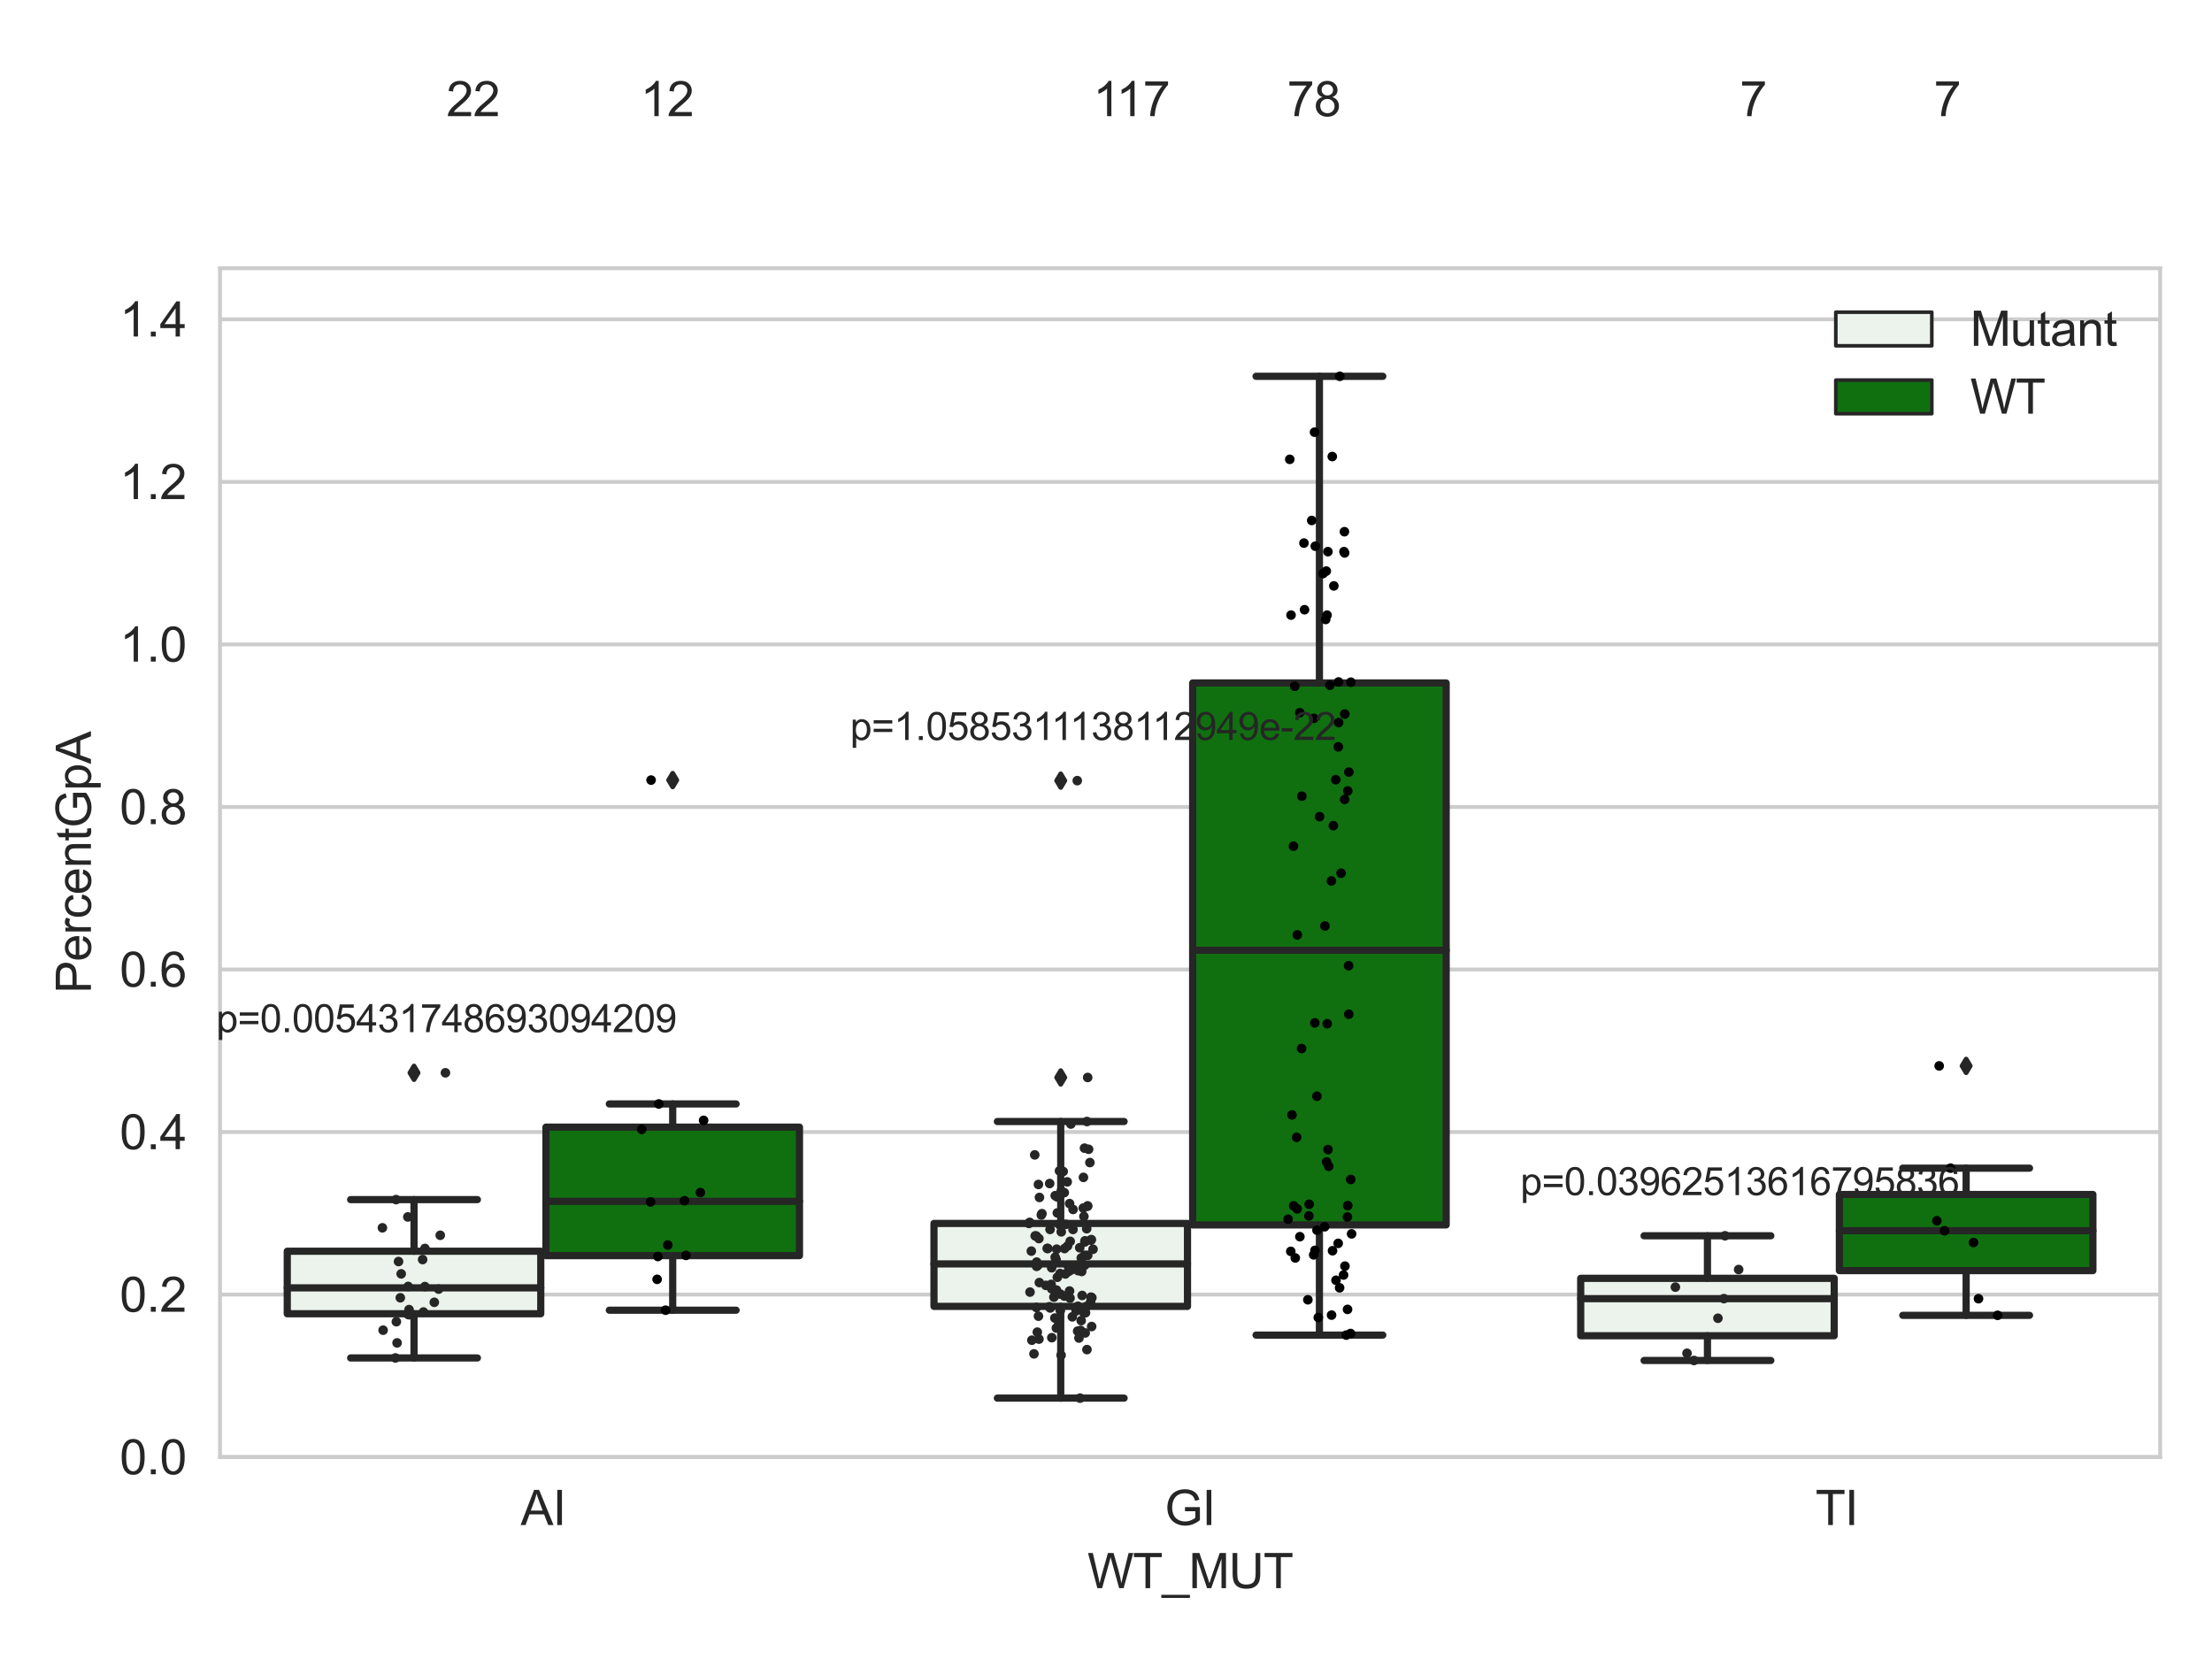 <?xml version="1.0" encoding="utf-8" standalone="no"?>
<!DOCTYPE svg PUBLIC "-//W3C//DTD SVG 1.1//EN"
  "http://www.w3.org/Graphics/SVG/1.1/DTD/svg11.dtd">
<svg xmlns:xlink="http://www.w3.org/1999/xlink" width="460.8pt" height="345.6pt" viewBox="0 0 460.8 345.6" xmlns="http://www.w3.org/2000/svg" version="1.1">
 <defs>
  <style type="text/css">*{stroke-linejoin: round; stroke-linecap: butt}</style>
 </defs>
 <g id="figure_1">
  <g id="patch_1">
   <path d="M 0 345.6 
L 460.8 345.6 
L 460.8 0 
L 0 0 
z
" style="fill: #ffffff"/>
  </g>
  <g id="axes_1">
   <g id="patch_2">
    <path d="M 45.83 303.539 
L 450 303.539 
L 450 55.877 
L 45.83 55.877 
z
" style="fill: #ffffff"/>
   </g>
   <g id="matplotlib.axis_1">
    <g id="xtick_1">
     <g id="text_1">
      <!-- AI -->
      <g style="fill: #262626" transform="translate(108.467 317.697)scale(0.1 -0.1)">
       <defs>
        <path id="ArialMT-41" d="M -9 0 
L 1750 4581 
L 2403 4581 
L 4278 0 
L 3588 0 
L 3053 1388 
L 1138 1388 
L 634 0 
L -9 0 
z
M 1313 1881 
L 2866 1881 
L 2388 3150 
Q 2169 3728 2063 4100 
Q 1975 3659 1816 3225 
L 1313 1881 
z
" transform="scale(0.016)"/>
        <path id="ArialMT-49" d="M 597 0 
L 597 4581 
L 1203 4581 
L 1203 0 
L 597 0 
z
" transform="scale(0.016)"/>
       </defs>
       <use xlink:href="#ArialMT-41"/>
       <use xlink:href="#ArialMT-49" x="66.699"/>
      </g>
     </g>
    </g>
    <g id="xtick_2">
     <g id="text_2">
      <!-- GI -->
      <g style="fill: #262626" transform="translate(242.637 317.697)scale(0.1 -0.1)">
       <defs>
        <path id="ArialMT-47" d="M 2638 1797 
L 2638 2334 
L 4578 2338 
L 4578 638 
Q 4131 281 3656 101 
Q 3181 -78 2681 -78 
Q 2006 -78 1454 211 
Q 903 500 622 1047 
Q 341 1594 341 2269 
Q 341 2938 620 3517 
Q 900 4097 1425 4378 
Q 1950 4659 2634 4659 
Q 3131 4659 3532 4498 
Q 3934 4338 4162 4050 
Q 4391 3763 4509 3300 
L 3963 3150 
Q 3859 3500 3706 3700 
Q 3553 3900 3268 4020 
Q 2984 4141 2638 4141 
Q 2222 4141 1919 4014 
Q 1616 3888 1430 3681 
Q 1244 3475 1141 3228 
Q 966 2803 966 2306 
Q 966 1694 1177 1281 
Q 1388 869 1791 669 
Q 2194 469 2647 469 
Q 3041 469 3416 620 
Q 3791 772 3984 944 
L 3984 1797 
L 2638 1797 
z
" transform="scale(0.016)"/>
       </defs>
       <use xlink:href="#ArialMT-47"/>
       <use xlink:href="#ArialMT-49" x="77.783"/>
      </g>
     </g>
    </g>
    <g id="xtick_3">
     <g id="text_3">
      <!-- TI -->
      <g style="fill: #262626" transform="translate(378.195 317.697)scale(0.1 -0.1)">
       <defs>
        <path id="ArialMT-54" d="M 1659 0 
L 1659 4041 
L 150 4041 
L 150 4581 
L 3781 4581 
L 3781 4041 
L 2266 4041 
L 2266 0 
L 1659 0 
z
" transform="scale(0.016)"/>
       </defs>
       <use xlink:href="#ArialMT-54"/>
       <use xlink:href="#ArialMT-49" x="61.084"/>
      </g>
     </g>
    </g>
    <g id="text_4">
     <!-- WT_MUT -->
     <g style="fill: #262626" transform="translate(226.531 330.842)scale(0.1 -0.1)">
      <defs>
       <path id="ArialMT-57" d="M 1294 0 
L 78 4581 
L 700 4581 
L 1397 1578 
Q 1509 1106 1591 641 
Q 1766 1375 1797 1488 
L 2669 4581 
L 3400 4581 
L 4056 2263 
Q 4303 1400 4413 641 
Q 4500 1075 4641 1638 
L 5359 4581 
L 5969 4581 
L 4713 0 
L 4128 0 
L 3163 3491 
Q 3041 3928 3019 4028 
Q 2947 3713 2884 3491 
L 1913 0 
L 1294 0 
z
" transform="scale(0.016)"/>
       <path id="ArialMT-5f" d="M -97 -1272 
L -97 -866 
L 3631 -866 
L 3631 -1272 
L -97 -1272 
z
" transform="scale(0.016)"/>
       <path id="ArialMT-4d" d="M 475 0 
L 475 4581 
L 1388 4581 
L 2472 1338 
Q 2622 884 2691 659 
Q 2769 909 2934 1394 
L 4031 4581 
L 4847 4581 
L 4847 0 
L 4263 0 
L 4263 3834 
L 2931 0 
L 2384 0 
L 1059 3900 
L 1059 0 
L 475 0 
z
" transform="scale(0.016)"/>
       <path id="ArialMT-55" d="M 3500 4581 
L 4106 4581 
L 4106 1934 
Q 4106 1244 3950 837 
Q 3794 431 3386 176 
Q 2978 -78 2316 -78 
Q 1672 -78 1262 144 
Q 853 366 678 786 
Q 503 1206 503 1934 
L 503 4581 
L 1109 4581 
L 1109 1938 
Q 1109 1341 1220 1058 
Q 1331 775 1601 622 
Q 1872 469 2263 469 
Q 2931 469 3215 772 
Q 3500 1075 3500 1938 
L 3500 4581 
z
" transform="scale(0.016)"/>
      </defs>
      <use xlink:href="#ArialMT-57"/>
      <use xlink:href="#ArialMT-54" x="94.385"/>
      <use xlink:href="#ArialMT-5f" x="155.469"/>
      <use xlink:href="#ArialMT-4d" x="211.084"/>
      <use xlink:href="#ArialMT-55" x="294.385"/>
      <use xlink:href="#ArialMT-54" x="366.602"/>
     </g>
    </g>
   </g>
   <g id="matplotlib.axis_2">
    <g id="ytick_1">
     <g id="line2d_1">
      <path d="M 45.83 303.539 
L 450 303.539 
" clip-path="url(#p182e5cfc00)" style="fill: none; stroke: #cccccc; stroke-width: 0.8; stroke-linecap: round"/>
     </g>
     <g id="text_5">
      <!-- 0.0 -->
      <g style="fill: #262626" transform="translate(24.93 307.118)scale(0.1 -0.1)">
       <defs>
        <path id="ArialMT-30" d="M 266 2259 
Q 266 3072 433 3567 
Q 600 4063 929 4331 
Q 1259 4600 1759 4600 
Q 2128 4600 2406 4451 
Q 2684 4303 2865 4023 
Q 3047 3744 3150 3342 
Q 3253 2941 3253 2259 
Q 3253 1453 3087 958 
Q 2922 463 2592 192 
Q 2263 -78 1759 -78 
Q 1097 -78 719 397 
Q 266 969 266 2259 
z
M 844 2259 
Q 844 1131 1108 757 
Q 1372 384 1759 384 
Q 2147 384 2411 759 
Q 2675 1134 2675 2259 
Q 2675 3391 2411 3762 
Q 2147 4134 1753 4134 
Q 1366 4134 1134 3806 
Q 844 3388 844 2259 
z
" transform="scale(0.016)"/>
        <path id="ArialMT-2e" d="M 581 0 
L 581 641 
L 1222 641 
L 1222 0 
L 581 0 
z
" transform="scale(0.016)"/>
       </defs>
       <use xlink:href="#ArialMT-30"/>
       <use xlink:href="#ArialMT-2e" x="55.615"/>
       <use xlink:href="#ArialMT-30" x="83.398"/>
      </g>
     </g>
    </g>
    <g id="ytick_2">
     <g id="line2d_2">
      <path d="M 45.83 269.68 
L 450 269.68 
" clip-path="url(#p182e5cfc00)" style="fill: none; stroke: #cccccc; stroke-width: 0.8; stroke-linecap: round"/>
     </g>
     <g id="text_6">
      <!-- 0.2 -->
      <g style="fill: #262626" transform="translate(24.93 273.259)scale(0.1 -0.1)">
       <defs>
        <path id="ArialMT-32" d="M 3222 541 
L 3222 0 
L 194 0 
Q 188 203 259 391 
Q 375 700 629 1000 
Q 884 1300 1366 1694 
Q 2113 2306 2375 2664 
Q 2638 3022 2638 3341 
Q 2638 3675 2398 3904 
Q 2159 4134 1775 4134 
Q 1369 4134 1125 3890 
Q 881 3647 878 3216 
L 300 3275 
Q 359 3922 746 4261 
Q 1134 4600 1788 4600 
Q 2447 4600 2831 4234 
Q 3216 3869 3216 3328 
Q 3216 3053 3103 2787 
Q 2991 2522 2730 2228 
Q 2469 1934 1863 1422 
Q 1356 997 1212 845 
Q 1069 694 975 541 
L 3222 541 
z
" transform="scale(0.016)"/>
       </defs>
       <use xlink:href="#ArialMT-30"/>
       <use xlink:href="#ArialMT-2e" x="55.615"/>
       <use xlink:href="#ArialMT-32" x="83.398"/>
      </g>
     </g>
    </g>
    <g id="ytick_3">
     <g id="line2d_3">
      <path d="M 45.83 235.82 
L 450 235.82 
" clip-path="url(#p182e5cfc00)" style="fill: none; stroke: #cccccc; stroke-width: 0.8; stroke-linecap: round"/>
     </g>
     <g id="text_7">
      <!-- 0.4 -->
      <g style="fill: #262626" transform="translate(24.93 239.399)scale(0.1 -0.1)">
       <defs>
        <path id="ArialMT-34" d="M 2069 0 
L 2069 1097 
L 81 1097 
L 81 1613 
L 2172 4581 
L 2631 4581 
L 2631 1613 
L 3250 1613 
L 3250 1097 
L 2631 1097 
L 2631 0 
L 2069 0 
z
M 2069 1613 
L 2069 3678 
L 634 1613 
L 2069 1613 
z
" transform="scale(0.016)"/>
       </defs>
       <use xlink:href="#ArialMT-30"/>
       <use xlink:href="#ArialMT-2e" x="55.615"/>
       <use xlink:href="#ArialMT-34" x="83.398"/>
      </g>
     </g>
    </g>
    <g id="ytick_4">
     <g id="line2d_4">
      <path d="M 45.83 201.961 
L 450 201.961 
" clip-path="url(#p182e5cfc00)" style="fill: none; stroke: #cccccc; stroke-width: 0.8; stroke-linecap: round"/>
     </g>
     <g id="text_8">
      <!-- 0.6 -->
      <g style="fill: #262626" transform="translate(24.93 205.54)scale(0.1 -0.1)">
       <defs>
        <path id="ArialMT-36" d="M 3184 3459 
L 2625 3416 
Q 2550 3747 2413 3897 
Q 2184 4138 1850 4138 
Q 1581 4138 1378 3988 
Q 1113 3794 959 3422 
Q 806 3050 800 2363 
Q 1003 2672 1297 2822 
Q 1591 2972 1913 2972 
Q 2475 2972 2870 2558 
Q 3266 2144 3266 1488 
Q 3266 1056 3080 686 
Q 2894 316 2569 119 
Q 2244 -78 1831 -78 
Q 1128 -78 684 439 
Q 241 956 241 2144 
Q 241 3472 731 4075 
Q 1159 4600 1884 4600 
Q 2425 4600 2770 4297 
Q 3116 3994 3184 3459 
z
M 888 1484 
Q 888 1194 1011 928 
Q 1134 663 1356 523 
Q 1578 384 1822 384 
Q 2178 384 2434 671 
Q 2691 959 2691 1453 
Q 2691 1928 2437 2201 
Q 2184 2475 1800 2475 
Q 1419 2475 1153 2201 
Q 888 1928 888 1484 
z
" transform="scale(0.016)"/>
       </defs>
       <use xlink:href="#ArialMT-30"/>
       <use xlink:href="#ArialMT-2e" x="55.615"/>
       <use xlink:href="#ArialMT-36" x="83.398"/>
      </g>
     </g>
    </g>
    <g id="ytick_5">
     <g id="line2d_5">
      <path d="M 45.83 168.102 
L 450 168.102 
" clip-path="url(#p182e5cfc00)" style="fill: none; stroke: #cccccc; stroke-width: 0.8; stroke-linecap: round"/>
     </g>
     <g id="text_9">
      <!-- 0.8 -->
      <g style="fill: #262626" transform="translate(24.93 171.681)scale(0.1 -0.1)">
       <defs>
        <path id="ArialMT-38" d="M 1131 2484 
Q 781 2613 612 2850 
Q 444 3088 444 3419 
Q 444 3919 803 4259 
Q 1163 4600 1759 4600 
Q 2359 4600 2725 4251 
Q 3091 3903 3091 3403 
Q 3091 3084 2923 2848 
Q 2756 2613 2416 2484 
Q 2838 2347 3058 2040 
Q 3278 1734 3278 1309 
Q 3278 722 2862 322 
Q 2447 -78 1769 -78 
Q 1091 -78 675 323 
Q 259 725 259 1325 
Q 259 1772 486 2073 
Q 713 2375 1131 2484 
z
M 1019 3438 
Q 1019 3113 1228 2906 
Q 1438 2700 1772 2700 
Q 2097 2700 2305 2904 
Q 2513 3109 2513 3406 
Q 2513 3716 2298 3927 
Q 2084 4138 1766 4138 
Q 1444 4138 1231 3931 
Q 1019 3725 1019 3438 
z
M 838 1322 
Q 838 1081 952 856 
Q 1066 631 1291 507 
Q 1516 384 1775 384 
Q 2178 384 2440 643 
Q 2703 903 2703 1303 
Q 2703 1709 2433 1975 
Q 2163 2241 1756 2241 
Q 1359 2241 1098 1978 
Q 838 1716 838 1322 
z
" transform="scale(0.016)"/>
       </defs>
       <use xlink:href="#ArialMT-30"/>
       <use xlink:href="#ArialMT-2e" x="55.615"/>
       <use xlink:href="#ArialMT-38" x="83.398"/>
      </g>
     </g>
    </g>
    <g id="ytick_6">
     <g id="line2d_6">
      <path d="M 45.83 134.243 
L 450 134.243 
" clip-path="url(#p182e5cfc00)" style="fill: none; stroke: #cccccc; stroke-width: 0.8; stroke-linecap: round"/>
     </g>
     <g id="text_10">
      <!-- 1.0 -->
      <g style="fill: #262626" transform="translate(24.93 137.822)scale(0.1 -0.1)">
       <defs>
        <path id="ArialMT-31" d="M 2384 0 
L 1822 0 
L 1822 3584 
Q 1619 3391 1289 3197 
Q 959 3003 697 2906 
L 697 3450 
Q 1169 3672 1522 3987 
Q 1875 4303 2022 4600 
L 2384 4600 
L 2384 0 
z
" transform="scale(0.016)"/>
       </defs>
       <use xlink:href="#ArialMT-31"/>
       <use xlink:href="#ArialMT-2e" x="55.615"/>
       <use xlink:href="#ArialMT-30" x="83.398"/>
      </g>
     </g>
    </g>
    <g id="ytick_7">
     <g id="line2d_7">
      <path d="M 45.83 100.384 
L 450 100.384 
" clip-path="url(#p182e5cfc00)" style="fill: none; stroke: #cccccc; stroke-width: 0.8; stroke-linecap: round"/>
     </g>
     <g id="text_11">
      <!-- 1.2 -->
      <g style="fill: #262626" transform="translate(24.93 103.963)scale(0.1 -0.1)">
       <use xlink:href="#ArialMT-31"/>
       <use xlink:href="#ArialMT-2e" x="55.615"/>
       <use xlink:href="#ArialMT-32" x="83.398"/>
      </g>
     </g>
    </g>
    <g id="ytick_8">
     <g id="line2d_8">
      <path d="M 45.83 66.525 
L 450 66.525 
" clip-path="url(#p182e5cfc00)" style="fill: none; stroke: #cccccc; stroke-width: 0.8; stroke-linecap: round"/>
     </g>
     <g id="text_12">
      <!-- 1.4 -->
      <g style="fill: #262626" transform="translate(24.93 70.104)scale(0.1 -0.1)">
       <use xlink:href="#ArialMT-31"/>
       <use xlink:href="#ArialMT-2e" x="55.615"/>
       <use xlink:href="#ArialMT-34" x="83.398"/>
      </g>
     </g>
    </g>
    <g id="text_13">
     <!-- PercentGpA -->
     <g style="fill: #262626" transform="translate(18.942 206.943)rotate(-90)scale(0.1 -0.1)">
      <defs>
       <path id="ArialMT-50" d="M 494 0 
L 494 4581 
L 2222 4581 
Q 2678 4581 2919 4538 
Q 3256 4481 3484 4323 
Q 3713 4166 3852 3881 
Q 3991 3597 3991 3256 
Q 3991 2672 3619 2267 
Q 3247 1863 2275 1863 
L 1100 1863 
L 1100 0 
L 494 0 
z
M 1100 2403 
L 2284 2403 
Q 2872 2403 3119 2622 
Q 3366 2841 3366 3238 
Q 3366 3525 3220 3729 
Q 3075 3934 2838 4000 
Q 2684 4041 2272 4041 
L 1100 4041 
L 1100 2403 
z
" transform="scale(0.016)"/>
       <path id="ArialMT-65" d="M 2694 1069 
L 3275 997 
Q 3138 488 2766 206 
Q 2394 -75 1816 -75 
Q 1088 -75 661 373 
Q 234 822 234 1631 
Q 234 2469 665 2931 
Q 1097 3394 1784 3394 
Q 2450 3394 2872 2941 
Q 3294 2488 3294 1666 
Q 3294 1616 3291 1516 
L 816 1516 
Q 847 969 1125 678 
Q 1403 388 1819 388 
Q 2128 388 2347 550 
Q 2566 713 2694 1069 
z
M 847 1978 
L 2700 1978 
Q 2663 2397 2488 2606 
Q 2219 2931 1791 2931 
Q 1403 2931 1139 2672 
Q 875 2413 847 1978 
z
" transform="scale(0.016)"/>
       <path id="ArialMT-72" d="M 416 0 
L 416 3319 
L 922 3319 
L 922 2816 
Q 1116 3169 1280 3281 
Q 1444 3394 1641 3394 
Q 1925 3394 2219 3213 
L 2025 2691 
Q 1819 2813 1613 2813 
Q 1428 2813 1281 2702 
Q 1134 2591 1072 2394 
Q 978 2094 978 1738 
L 978 0 
L 416 0 
z
" transform="scale(0.016)"/>
       <path id="ArialMT-63" d="M 2588 1216 
L 3141 1144 
Q 3050 572 2676 248 
Q 2303 -75 1759 -75 
Q 1078 -75 664 370 
Q 250 816 250 1647 
Q 250 2184 428 2587 
Q 606 2991 970 3192 
Q 1334 3394 1763 3394 
Q 2303 3394 2647 3120 
Q 2991 2847 3088 2344 
L 2541 2259 
Q 2463 2594 2264 2762 
Q 2066 2931 1784 2931 
Q 1359 2931 1093 2626 
Q 828 2322 828 1663 
Q 828 994 1084 691 
Q 1341 388 1753 388 
Q 2084 388 2306 591 
Q 2528 794 2588 1216 
z
" transform="scale(0.016)"/>
       <path id="ArialMT-6e" d="M 422 0 
L 422 3319 
L 928 3319 
L 928 2847 
Q 1294 3394 1984 3394 
Q 2284 3394 2536 3286 
Q 2788 3178 2913 3003 
Q 3038 2828 3088 2588 
Q 3119 2431 3119 2041 
L 3119 0 
L 2556 0 
L 2556 2019 
Q 2556 2363 2490 2533 
Q 2425 2703 2258 2804 
Q 2091 2906 1866 2906 
Q 1506 2906 1245 2678 
Q 984 2450 984 1813 
L 984 0 
L 422 0 
z
" transform="scale(0.016)"/>
       <path id="ArialMT-74" d="M 1650 503 
L 1731 6 
Q 1494 -44 1306 -44 
Q 1000 -44 831 53 
Q 663 150 594 308 
Q 525 466 525 972 
L 525 2881 
L 113 2881 
L 113 3319 
L 525 3319 
L 525 4141 
L 1084 4478 
L 1084 3319 
L 1650 3319 
L 1650 2881 
L 1084 2881 
L 1084 941 
Q 1084 700 1114 631 
Q 1144 563 1211 522 
Q 1278 481 1403 481 
Q 1497 481 1650 503 
z
" transform="scale(0.016)"/>
       <path id="ArialMT-70" d="M 422 -1272 
L 422 3319 
L 934 3319 
L 934 2888 
Q 1116 3141 1344 3267 
Q 1572 3394 1897 3394 
Q 2322 3394 2647 3175 
Q 2972 2956 3137 2557 
Q 3303 2159 3303 1684 
Q 3303 1175 3120 767 
Q 2938 359 2589 142 
Q 2241 -75 1856 -75 
Q 1575 -75 1351 44 
Q 1128 163 984 344 
L 984 -1272 
L 422 -1272 
z
M 931 1641 
Q 931 1000 1190 694 
Q 1450 388 1819 388 
Q 2194 388 2461 705 
Q 2728 1022 2728 1688 
Q 2728 2322 2467 2637 
Q 2206 2953 1844 2953 
Q 1484 2953 1207 2617 
Q 931 2281 931 1641 
z
" transform="scale(0.016)"/>
      </defs>
      <use xlink:href="#ArialMT-50"/>
      <use xlink:href="#ArialMT-65" x="66.699"/>
      <use xlink:href="#ArialMT-72" x="122.314"/>
      <use xlink:href="#ArialMT-63" x="155.615"/>
      <use xlink:href="#ArialMT-65" x="205.615"/>
      <use xlink:href="#ArialMT-6e" x="261.23"/>
      <use xlink:href="#ArialMT-74" x="316.846"/>
      <use xlink:href="#ArialMT-47" x="344.629"/>
      <use xlink:href="#ArialMT-70" x="422.412"/>
      <use xlink:href="#ArialMT-41" x="478.027"/>
     </g>
    </g>
   </g>
   <g id="patch_3">
    <path d="M 59.841 273.679 
L 112.653 273.679 
L 112.653 260.654 
L 59.841 260.654 
L 59.841 273.679 
z
" clip-path="url(#p182e5cfc00)" style="fill: #ecf2ec; stroke: #262626; stroke-width: 1.5; stroke-linejoin: miter"/>
   </g>
   <g id="patch_4">
    <path d="M 113.731 261.577 
L 166.542 261.577 
L 166.542 234.802 
L 113.731 234.802 
L 113.731 261.577 
z
" clip-path="url(#p182e5cfc00)" style="fill: #107010; stroke: #262626; stroke-width: 1.5; stroke-linejoin: miter"/>
   </g>
   <g id="patch_5">
    <path d="M 194.565 272.14 
L 247.376 272.14 
L 247.376 254.864 
L 194.565 254.864 
L 194.565 272.14 
z
" clip-path="url(#p182e5cfc00)" style="fill: #ecf2ec; stroke: #262626; stroke-width: 1.5; stroke-linejoin: miter"/>
   </g>
   <g id="patch_6">
    <path d="M 248.454 255.169 
L 301.265 255.169 
L 301.265 142.274 
L 248.454 142.274 
L 248.454 255.169 
z
" clip-path="url(#p182e5cfc00)" style="fill: #107010; stroke: #262626; stroke-width: 1.5; stroke-linejoin: miter"/>
   </g>
   <g id="patch_7">
    <path d="M 329.288 278.262 
L 382.099 278.262 
L 382.099 266.299 
L 329.288 266.299 
L 329.288 278.262 
z
" clip-path="url(#p182e5cfc00)" style="fill: #ecf2ec; stroke: #262626; stroke-width: 1.5; stroke-linejoin: miter"/>
   </g>
   <g id="patch_8">
    <path d="M 383.177 264.691 
L 435.989 264.691 
L 435.989 248.828 
L 383.177 248.828 
L 383.177 264.691 
z
" clip-path="url(#p182e5cfc00)" style="fill: #107010; stroke: #262626; stroke-width: 1.5; stroke-linejoin: miter"/>
   </g>
   <g id="patch_9">
    <path d="M 113.192 303.539 
L 113.192 303.539 
L 113.192 303.539 
L 113.192 303.539 
z
" clip-path="url(#p182e5cfc00)" style="fill: #ecf2ec; stroke: #262626; stroke-width: 0.75; stroke-linejoin: miter"/>
   </g>
   <g id="patch_10">
    <path d="M 113.192 303.539 
L 113.192 303.539 
L 113.192 303.539 
L 113.192 303.539 
z
" clip-path="url(#p182e5cfc00)" style="fill: #107010; stroke: #262626; stroke-width: 0.75; stroke-linejoin: miter"/>
   </g>
   <g id="PathCollection_1"/>
   <g id="PathCollection_2"/>
   <g id="line2d_9">
    <path d="M 86.247 273.679 
L 86.247 282.887 
" clip-path="url(#p182e5cfc00)" style="fill: none; stroke: #262626; stroke-width: 1.5; stroke-linecap: round"/>
   </g>
   <g id="line2d_10">
    <path d="M 86.247 260.654 
L 86.247 249.902 
" clip-path="url(#p182e5cfc00)" style="fill: none; stroke: #262626; stroke-width: 1.5; stroke-linecap: round"/>
   </g>
   <g id="line2d_11">
    <path d="M 73.044 282.887 
L 99.45 282.887 
" clip-path="url(#p182e5cfc00)" style="fill: none; stroke: #262626; stroke-width: 1.5; stroke-linecap: round"/>
   </g>
   <g id="line2d_12">
    <path d="M 73.044 249.902 
L 99.45 249.902 
" clip-path="url(#p182e5cfc00)" style="fill: none; stroke: #262626; stroke-width: 1.5; stroke-linecap: round"/>
   </g>
   <g id="line2d_13">
    <defs>
     <path id="m504e332557" d="M -0 1.414 
L 0.849 0 
L 0 -1.414 
L -0.849 -0 
z
" style="stroke: #262626; stroke-linejoin: miter"/>
    </defs>
    <g clip-path="url(#p182e5cfc00)">
     <use xlink:href="#m504e332557" x="86.247" y="223.486" style="fill: #262626; stroke: #262626; stroke-linejoin: miter"/>
    </g>
   </g>
   <g id="line2d_14">
    <path d="M 140.136 261.577 
L 140.136 272.939 
" clip-path="url(#p182e5cfc00)" style="fill: none; stroke: #262626; stroke-width: 1.5; stroke-linecap: round"/>
   </g>
   <g id="line2d_15">
    <path d="M 140.136 234.802 
L 140.136 229.975 
" clip-path="url(#p182e5cfc00)" style="fill: none; stroke: #262626; stroke-width: 1.5; stroke-linecap: round"/>
   </g>
   <g id="line2d_16">
    <path d="M 126.933 272.939 
L 153.339 272.939 
" clip-path="url(#p182e5cfc00)" style="fill: none; stroke: #262626; stroke-width: 1.5; stroke-linecap: round"/>
   </g>
   <g id="line2d_17">
    <path d="M 126.933 229.975 
L 153.339 229.975 
" clip-path="url(#p182e5cfc00)" style="fill: none; stroke: #262626; stroke-width: 1.5; stroke-linecap: round"/>
   </g>
   <g id="line2d_18">
    <g clip-path="url(#p182e5cfc00)">
     <use xlink:href="#m504e332557" x="140.136" y="162.507" style="fill: #262626; stroke: #262626; stroke-linejoin: miter"/>
    </g>
   </g>
   <g id="line2d_19">
    <path d="M 220.97 272.14 
L 220.97 291.255 
" clip-path="url(#p182e5cfc00)" style="fill: none; stroke: #262626; stroke-width: 1.5; stroke-linecap: round"/>
   </g>
   <g id="line2d_20">
    <path d="M 220.97 254.864 
L 220.97 233.633 
" clip-path="url(#p182e5cfc00)" style="fill: none; stroke: #262626; stroke-width: 1.5; stroke-linecap: round"/>
   </g>
   <g id="line2d_21">
    <path d="M 207.767 291.255 
L 234.173 291.255 
" clip-path="url(#p182e5cfc00)" style="fill: none; stroke: #262626; stroke-width: 1.5; stroke-linecap: round"/>
   </g>
   <g id="line2d_22">
    <path d="M 207.767 233.633 
L 234.173 233.633 
" clip-path="url(#p182e5cfc00)" style="fill: none; stroke: #262626; stroke-width: 1.5; stroke-linecap: round"/>
   </g>
   <g id="line2d_23">
    <g clip-path="url(#p182e5cfc00)">
     <use xlink:href="#m504e332557" x="220.97" y="224.458" style="fill: #262626; stroke: #262626; stroke-linejoin: miter"/>
     <use xlink:href="#m504e332557" x="220.97" y="162.623" style="fill: #262626; stroke: #262626; stroke-linejoin: miter"/>
    </g>
   </g>
   <g id="line2d_24">
    <path d="M 274.86 255.169 
L 274.86 278.122 
" clip-path="url(#p182e5cfc00)" style="fill: none; stroke: #262626; stroke-width: 1.5; stroke-linecap: round"/>
   </g>
   <g id="line2d_25">
    <path d="M 274.86 142.274 
L 274.86 78.391 
" clip-path="url(#p182e5cfc00)" style="fill: none; stroke: #262626; stroke-width: 1.5; stroke-linecap: round"/>
   </g>
   <g id="line2d_26">
    <path d="M 261.657 278.122 
L 288.063 278.122 
" clip-path="url(#p182e5cfc00)" style="fill: none; stroke: #262626; stroke-width: 1.5; stroke-linecap: round"/>
   </g>
   <g id="line2d_27">
    <path d="M 261.657 78.391 
L 288.063 78.391 
" clip-path="url(#p182e5cfc00)" style="fill: none; stroke: #262626; stroke-width: 1.5; stroke-linecap: round"/>
   </g>
   <g id="line2d_28"/>
   <g id="line2d_29">
    <path d="M 355.694 278.262 
L 355.694 283.414 
" clip-path="url(#p182e5cfc00)" style="fill: none; stroke: #262626; stroke-width: 1.5; stroke-linecap: round"/>
   </g>
   <g id="line2d_30">
    <path d="M 355.694 266.299 
L 355.694 257.435 
" clip-path="url(#p182e5cfc00)" style="fill: none; stroke: #262626; stroke-width: 1.5; stroke-linecap: round"/>
   </g>
   <g id="line2d_31">
    <path d="M 342.491 283.414 
L 368.897 283.414 
" clip-path="url(#p182e5cfc00)" style="fill: none; stroke: #262626; stroke-width: 1.5; stroke-linecap: round"/>
   </g>
   <g id="line2d_32">
    <path d="M 342.491 257.435 
L 368.897 257.435 
" clip-path="url(#p182e5cfc00)" style="fill: none; stroke: #262626; stroke-width: 1.5; stroke-linecap: round"/>
   </g>
   <g id="line2d_33"/>
   <g id="line2d_34">
    <path d="M 409.583 264.691 
L 409.583 274.008 
" clip-path="url(#p182e5cfc00)" style="fill: none; stroke: #262626; stroke-width: 1.5; stroke-linecap: round"/>
   </g>
   <g id="line2d_35">
    <path d="M 409.583 248.828 
L 409.583 243.346 
" clip-path="url(#p182e5cfc00)" style="fill: none; stroke: #262626; stroke-width: 1.5; stroke-linecap: round"/>
   </g>
   <g id="line2d_36">
    <path d="M 396.38 274.008 
L 422.786 274.008 
" clip-path="url(#p182e5cfc00)" style="fill: none; stroke: #262626; stroke-width: 1.5; stroke-linecap: round"/>
   </g>
   <g id="line2d_37">
    <path d="M 396.38 243.346 
L 422.786 243.346 
" clip-path="url(#p182e5cfc00)" style="fill: none; stroke: #262626; stroke-width: 1.5; stroke-linecap: round"/>
   </g>
   <g id="line2d_38">
    <g clip-path="url(#p182e5cfc00)">
     <use xlink:href="#m504e332557" x="409.583" y="222.047" style="fill: #262626; stroke: #262626; stroke-linejoin: miter"/>
    </g>
   </g>
   <g id="line2d_39">
    <path d="M 59.841 268.28 
L 112.653 268.28 
" clip-path="url(#p182e5cfc00)" style="fill: none; stroke: #262626; stroke-width: 1.5; stroke-linecap: round"/>
   </g>
   <g id="line2d_40">
    <path d="M 113.731 250.253 
L 166.542 250.253 
" clip-path="url(#p182e5cfc00)" style="fill: none; stroke: #262626; stroke-width: 1.5; stroke-linecap: round"/>
   </g>
   <g id="line2d_41">
    <path d="M 194.565 263.294 
L 247.376 263.294 
" clip-path="url(#p182e5cfc00)" style="fill: none; stroke: #262626; stroke-width: 1.5; stroke-linecap: round"/>
   </g>
   <g id="line2d_42">
    <path d="M 248.454 197.963 
L 301.265 197.963 
" clip-path="url(#p182e5cfc00)" style="fill: none; stroke: #262626; stroke-width: 1.5; stroke-linecap: round"/>
   </g>
   <g id="line2d_43">
    <path d="M 329.288 270.528 
L 382.099 270.528 
" clip-path="url(#p182e5cfc00)" style="fill: none; stroke: #262626; stroke-width: 1.5; stroke-linecap: round"/>
   </g>
   <g id="line2d_44">
    <path d="M 383.177 256.381 
L 435.989 256.381 
" clip-path="url(#p182e5cfc00)" style="fill: none; stroke: #262626; stroke-width: 1.5; stroke-linecap: round"/>
   </g>
   <g id="patch_11">
    <path d="M 45.83 303.539 
L 45.83 55.877 
" style="fill: none; stroke: #cccccc; stroke-width: 0.8; stroke-linejoin: miter; stroke-linecap: square"/>
   </g>
   <g id="patch_12">
    <path d="M 450 303.539 
L 450 55.877 
" style="fill: none; stroke: #cccccc; stroke-width: 0.8; stroke-linejoin: miter; stroke-linecap: square"/>
   </g>
   <g id="patch_13">
    <path d="M 45.83 303.539 
L 450 303.539 
" style="fill: none; stroke: #cccccc; stroke-width: 0.8; stroke-linejoin: miter; stroke-linecap: square"/>
   </g>
   <g id="patch_14">
    <path d="M 45.83 55.877 
L 450 55.877 
" style="fill: none; stroke: #cccccc; stroke-width: 0.8; stroke-linejoin: miter; stroke-linecap: square"/>
   </g>
   <g id="PathCollection_3">
    <defs>
     <path id="C0_0_dccc103e84" d="M 0 1 
C 0.265 1 0.52 0.895 0.707 0.707 
C 0.895 0.52 1 0.265 1 -0 
C 1 -0.265 0.895 -0.52 0.707 -0.707 
C 0.52 -0.895 0.265 -1 0 -1 
C -0.265 -1 -0.52 -0.895 -0.707 -0.707 
C -0.895 -0.52 -1 -0.265 -1 0 
C -1 0.265 -0.895 0.52 -0.707 0.707 
C -0.52 0.895 -0.265 1 0 1 
z
"/>
    </defs>
    <g clip-path="url(#p182e5cfc00)">
     <use xlink:href="#C0_0_dccc103e84" x="82.373" y="282.887" style="fill: #262626"/>
    </g>
    <g clip-path="url(#p182e5cfc00)">
     <use xlink:href="#C0_0_dccc103e84" x="85.002" y="273.8" style="fill: #262626"/>
    </g>
    <g clip-path="url(#p182e5cfc00)">
     <use xlink:href="#C0_0_dccc103e84" x="91.713" y="257.33" style="fill: #262626"/>
    </g>
    <g clip-path="url(#p182e5cfc00)">
     <use xlink:href="#C0_0_dccc103e84" x="92.79" y="223.486" style="fill: #262626"/>
    </g>
    <g clip-path="url(#p182e5cfc00)">
     <use xlink:href="#C0_0_dccc103e84" x="88.524" y="260.075" style="fill: #262626"/>
    </g>
    <g clip-path="url(#p182e5cfc00)">
     <use xlink:href="#C0_0_dccc103e84" x="82.572" y="275.332" style="fill: #262626"/>
    </g>
    <g clip-path="url(#p182e5cfc00)">
     <use xlink:href="#C0_0_dccc103e84" x="83.022" y="262.8" style="fill: #262626"/>
    </g>
    <g clip-path="url(#p182e5cfc00)">
     <use xlink:href="#C0_0_dccc103e84" x="79.663" y="255.776" style="fill: #262626"/>
    </g>
    <g clip-path="url(#p182e5cfc00)">
     <use xlink:href="#C0_0_dccc103e84" x="85.03" y="267.99" style="fill: #262626"/>
    </g>
    <g clip-path="url(#p182e5cfc00)">
     <use xlink:href="#C0_0_dccc103e84" x="82.72" y="279.749" style="fill: #262626"/>
    </g>
    <g clip-path="url(#p182e5cfc00)">
     <use xlink:href="#C0_0_dccc103e84" x="83.392" y="270.351" style="fill: #262626"/>
    </g>
    <g clip-path="url(#p182e5cfc00)">
     <use xlink:href="#C0_0_dccc103e84" x="88.212" y="273.318" style="fill: #262626"/>
    </g>
    <g clip-path="url(#p182e5cfc00)">
     <use xlink:href="#C0_0_dccc103e84" x="91.369" y="268.543" style="fill: #262626"/>
    </g>
    <g clip-path="url(#p182e5cfc00)">
     <use xlink:href="#C0_0_dccc103e84" x="88.042" y="262.392" style="fill: #262626"/>
    </g>
    <g clip-path="url(#p182e5cfc00)">
     <use xlink:href="#C0_0_dccc103e84" x="90.475" y="271.295" style="fill: #262626"/>
    </g>
    <g clip-path="url(#p182e5cfc00)">
     <use xlink:href="#C0_0_dccc103e84" x="79.81" y="277.103" style="fill: #262626"/>
    </g>
    <g clip-path="url(#p182e5cfc00)">
     <use xlink:href="#C0_0_dccc103e84" x="84.962" y="253.51" style="fill: #262626"/>
    </g>
    <g clip-path="url(#p182e5cfc00)">
     <use xlink:href="#C0_0_dccc103e84" x="83.578" y="265.37" style="fill: #262626"/>
    </g>
    <g clip-path="url(#p182e5cfc00)">
     <use xlink:href="#C0_0_dccc103e84" x="85.211" y="272.816" style="fill: #262626"/>
    </g>
    <g clip-path="url(#p182e5cfc00)">
     <use xlink:href="#C0_0_dccc103e84" x="82.511" y="249.902" style="fill: #262626"/>
    </g>
    <g clip-path="url(#p182e5cfc00)">
     <use xlink:href="#C0_0_dccc103e84" x="85.232" y="273.885" style="fill: #262626"/>
    </g>
    <g clip-path="url(#p182e5cfc00)">
     <use xlink:href="#C0_0_dccc103e84" x="88.515" y="268.016" style="fill: #262626"/>
    </g>
   </g>
   <g id="PathCollection_4">
    <defs>
     <path id="C1_0_a9e7f7f259" d="M 0 1 
C 0.265 1 0.52 0.895 0.707 0.707 
C 0.895 0.52 1 0.265 1 -0 
C 1 -0.265 0.895 -0.52 0.707 -0.707 
C 0.52 -0.895 0.265 -1 0 -1 
C -0.265 -1 -0.52 -0.895 -0.707 -0.707 
C -0.895 -0.52 -1 -0.265 -1 0 
C -1 0.265 -0.895 0.52 -0.707 0.707 
C -0.52 0.895 -0.265 1 0 1 
z
"/>
    </defs>
    <g clip-path="url(#p182e5cfc00)">
     <use xlink:href="#C1_0_a9e7f7f259" x="137.049" y="261.751"/>
    </g>
    <g clip-path="url(#p182e5cfc00)">
     <use xlink:href="#C1_0_a9e7f7f259" x="138.657" y="272.939"/>
    </g>
    <g clip-path="url(#p182e5cfc00)">
     <use xlink:href="#C1_0_a9e7f7f259" x="135.523" y="250.369"/>
    </g>
    <g clip-path="url(#p182e5cfc00)">
     <use xlink:href="#C1_0_a9e7f7f259" x="142.587" y="250.137"/>
    </g>
    <g clip-path="url(#p182e5cfc00)">
     <use xlink:href="#C1_0_a9e7f7f259" x="133.683" y="235.272"/>
    </g>
    <g clip-path="url(#p182e5cfc00)">
     <use xlink:href="#C1_0_a9e7f7f259" x="146.572" y="233.392"/>
    </g>
    <g clip-path="url(#p182e5cfc00)">
     <use xlink:href="#C1_0_a9e7f7f259" x="139.111" y="259.366"/>
    </g>
    <g clip-path="url(#p182e5cfc00)">
     <use xlink:href="#C1_0_a9e7f7f259" x="137.239" y="229.975"/>
    </g>
    <g clip-path="url(#p182e5cfc00)">
     <use xlink:href="#C1_0_a9e7f7f259" x="142.912" y="261.519"/>
    </g>
    <g clip-path="url(#p182e5cfc00)">
     <use xlink:href="#C1_0_a9e7f7f259" x="135.634" y="162.507"/>
    </g>
    <g clip-path="url(#p182e5cfc00)">
     <use xlink:href="#C1_0_a9e7f7f259" x="136.89" y="266.508"/>
    </g>
    <g clip-path="url(#p182e5cfc00)">
     <use xlink:href="#C1_0_a9e7f7f259" x="145.899" y="248.431"/>
    </g>
   </g>
   <g id="PathCollection_5">
    <defs>
     <path id="C2_0_f41b5b2c9f" d="M 0 1 
C 0.265 1 0.52 0.895 0.707 0.707 
C 0.895 0.52 1 0.265 1 -0 
C 1 -0.265 0.895 -0.52 0.707 -0.707 
C 0.52 -0.895 0.265 -1 0 -1 
C -0.265 -1 -0.52 -0.895 -0.707 -0.707 
C -0.895 -0.52 -1 -0.265 -1 0 
C -1 0.265 -0.895 0.52 -0.707 0.707 
C -0.52 0.895 -0.265 1 0 1 
z
"/>
    </defs>
    <g clip-path="url(#p182e5cfc00)">
     <use xlink:href="#C2_0_f41b5b2c9f" x="226.776" y="239.415" style="fill: #262626"/>
    </g>
    <g clip-path="url(#p182e5cfc00)">
     <use xlink:href="#C2_0_f41b5b2c9f" x="223.382" y="274.325" style="fill: #262626"/>
    </g>
    <g clip-path="url(#p182e5cfc00)">
     <use xlink:href="#C2_0_f41b5b2c9f" x="221.734" y="269.997" style="fill: #262626"/>
    </g>
    <g clip-path="url(#p182e5cfc00)">
     <use xlink:href="#C2_0_f41b5b2c9f" x="227.701" y="260.241" style="fill: #262626"/>
    </g>
    <g clip-path="url(#p182e5cfc00)">
     <use xlink:href="#C2_0_f41b5b2c9f" x="219.546" y="270.223" style="fill: #262626"/>
    </g>
    <g clip-path="url(#p182e5cfc00)">
     <use xlink:href="#C2_0_f41b5b2c9f" x="224.574" y="272.14" style="fill: #262626"/>
    </g>
    <g clip-path="url(#p182e5cfc00)">
     <use xlink:href="#C2_0_f41b5b2c9f" x="215.901" y="257.503" style="fill: #262626"/>
    </g>
    <g clip-path="url(#p182e5cfc00)">
     <use xlink:href="#C2_0_f41b5b2c9f" x="222.542" y="263.728" style="fill: #262626"/>
    </g>
    <g clip-path="url(#p182e5cfc00)">
     <use xlink:href="#C2_0_f41b5b2c9f" x="223.527" y="256.117" style="fill: #262626"/>
    </g>
    <g clip-path="url(#p182e5cfc00)">
     <use xlink:href="#C2_0_f41b5b2c9f" x="226.6" y="261.508" style="fill: #262626"/>
    </g>
    <g clip-path="url(#p182e5cfc00)">
     <use xlink:href="#C2_0_f41b5b2c9f" x="220.709" y="243.915" style="fill: #262626"/>
    </g>
    <g clip-path="url(#p182e5cfc00)">
     <use xlink:href="#C2_0_f41b5b2c9f" x="224.928" y="259.923" style="fill: #262626"/>
    </g>
    <g clip-path="url(#p182e5cfc00)">
     <use xlink:href="#C2_0_f41b5b2c9f" x="224.516" y="272.181" style="fill: #262626"/>
    </g>
    <g clip-path="url(#p182e5cfc00)">
     <use xlink:href="#C2_0_f41b5b2c9f" x="226.007" y="258.713" style="fill: #262626"/>
    </g>
    <g clip-path="url(#p182e5cfc00)">
     <use xlink:href="#C2_0_f41b5b2c9f" x="225.113" y="277.152" style="fill: #262626"/>
    </g>
    <g clip-path="url(#p182e5cfc00)">
     <use xlink:href="#C2_0_f41b5b2c9f" x="226.029" y="258.482" style="fill: #262626"/>
    </g>
    <g clip-path="url(#p182e5cfc00)">
     <use xlink:href="#C2_0_f41b5b2c9f" x="214.844" y="260.628" style="fill: #262626"/>
    </g>
    <g clip-path="url(#p182e5cfc00)">
     <use xlink:href="#C2_0_f41b5b2c9f" x="219.994" y="262.385" style="fill: #262626"/>
    </g>
    <g clip-path="url(#p182e5cfc00)">
     <use xlink:href="#C2_0_f41b5b2c9f" x="224.493" y="277.3" style="fill: #262626"/>
    </g>
    <g clip-path="url(#p182e5cfc00)">
     <use xlink:href="#C2_0_f41b5b2c9f" x="226.432" y="281.146" style="fill: #262626"/>
    </g>
    <g clip-path="url(#p182e5cfc00)">
     <use xlink:href="#C2_0_f41b5b2c9f" x="225.234" y="275.103" style="fill: #262626"/>
    </g>
    <g clip-path="url(#p182e5cfc00)">
     <use xlink:href="#C2_0_f41b5b2c9f" x="216.167" y="263.616" style="fill: #262626"/>
    </g>
    <g clip-path="url(#p182e5cfc00)">
     <use xlink:href="#C2_0_f41b5b2c9f" x="215.958" y="262.923" style="fill: #262626"/>
    </g>
    <g clip-path="url(#p182e5cfc00)">
     <use xlink:href="#C2_0_f41b5b2c9f" x="226.436" y="233.633" style="fill: #262626"/>
    </g>
    <g clip-path="url(#p182e5cfc00)">
     <use xlink:href="#C2_0_f41b5b2c9f" x="216.332" y="274.182" style="fill: #262626"/>
    </g>
    <g clip-path="url(#p182e5cfc00)">
     <use xlink:href="#C2_0_f41b5b2c9f" x="221.049" y="282.313" style="fill: #262626"/>
    </g>
    <g clip-path="url(#p182e5cfc00)">
     <use xlink:href="#C2_0_f41b5b2c9f" x="227.349" y="258.227" style="fill: #262626"/>
    </g>
    <g clip-path="url(#p182e5cfc00)">
     <use xlink:href="#C2_0_f41b5b2c9f" x="226.32" y="272.161" style="fill: #262626"/>
    </g>
    <g clip-path="url(#p182e5cfc00)">
     <use xlink:href="#C2_0_f41b5b2c9f" x="222.806" y="268.943" style="fill: #262626"/>
    </g>
    <g clip-path="url(#p182e5cfc00)">
     <use xlink:href="#C2_0_f41b5b2c9f" x="220.263" y="266.078" style="fill: #262626"/>
    </g>
    <g clip-path="url(#p182e5cfc00)">
     <use xlink:href="#C2_0_f41b5b2c9f" x="218.974" y="267.562" style="fill: #262626"/>
    </g>
    <g clip-path="url(#p182e5cfc00)">
     <use xlink:href="#C2_0_f41b5b2c9f" x="214.5" y="254.645" style="fill: #262626"/>
    </g>
    <g clip-path="url(#p182e5cfc00)">
     <use xlink:href="#C2_0_f41b5b2c9f" x="215.65" y="257.451" style="fill: #262626"/>
    </g>
    <g clip-path="url(#p182e5cfc00)">
     <use xlink:href="#C2_0_f41b5b2c9f" x="225.663" y="251.666" style="fill: #262626"/>
    </g>
    <g clip-path="url(#p182e5cfc00)">
     <use xlink:href="#C2_0_f41b5b2c9f" x="216.515" y="267.183" style="fill: #262626"/>
    </g>
    <g clip-path="url(#p182e5cfc00)">
     <use xlink:href="#C2_0_f41b5b2c9f" x="224.582" y="264.699" style="fill: #262626"/>
    </g>
    <g clip-path="url(#p182e5cfc00)">
     <use xlink:href="#C2_0_f41b5b2c9f" x="227.19" y="271.242" style="fill: #262626"/>
    </g>
    <g clip-path="url(#p182e5cfc00)">
     <use xlink:href="#C2_0_f41b5b2c9f" x="227.236" y="258.351" style="fill: #262626"/>
    </g>
    <g clip-path="url(#p182e5cfc00)">
     <use xlink:href="#C2_0_f41b5b2c9f" x="222.06" y="255.049" style="fill: #262626"/>
    </g>
    <g clip-path="url(#p182e5cfc00)">
     <use xlink:href="#C2_0_f41b5b2c9f" x="216.535" y="249.447" style="fill: #262626"/>
    </g>
    <g clip-path="url(#p182e5cfc00)">
     <use xlink:href="#C2_0_f41b5b2c9f" x="225.17" y="272.704" style="fill: #262626"/>
    </g>
    <g clip-path="url(#p182e5cfc00)">
     <use xlink:href="#C2_0_f41b5b2c9f" x="220.899" y="269.584" style="fill: #262626"/>
    </g>
    <g clip-path="url(#p182e5cfc00)">
     <use xlink:href="#C2_0_f41b5b2c9f" x="221.082" y="256.615" style="fill: #262626"/>
    </g>
    <g clip-path="url(#p182e5cfc00)">
     <use xlink:href="#C2_0_f41b5b2c9f" x="219.115" y="278.663" style="fill: #262626"/>
    </g>
    <g clip-path="url(#p182e5cfc00)">
     <use xlink:href="#C2_0_f41b5b2c9f" x="223.099" y="264.576" style="fill: #262626"/>
    </g>
    <g clip-path="url(#p182e5cfc00)">
     <use xlink:href="#C2_0_f41b5b2c9f" x="219.748" y="274.572" style="fill: #262626"/>
    </g>
    <g clip-path="url(#p182e5cfc00)">
     <use xlink:href="#C2_0_f41b5b2c9f" x="215.395" y="282.033" style="fill: #262626"/>
    </g>
    <g clip-path="url(#p182e5cfc00)">
     <use xlink:href="#C2_0_f41b5b2c9f" x="222.816" y="250.731" style="fill: #262626"/>
    </g>
    <g clip-path="url(#p182e5cfc00)">
     <use xlink:href="#C2_0_f41b5b2c9f" x="222.942" y="258.588" style="fill: #262626"/>
    </g>
    <g clip-path="url(#p182e5cfc00)">
     <use xlink:href="#C2_0_f41b5b2c9f" x="218.663" y="246.548" style="fill: #262626"/>
    </g>
    <g clip-path="url(#p182e5cfc00)">
     <use xlink:href="#C2_0_f41b5b2c9f" x="224.164" y="273.093" style="fill: #262626"/>
    </g>
    <g clip-path="url(#p182e5cfc00)">
     <use xlink:href="#C2_0_f41b5b2c9f" x="225.429" y="269.868" style="fill: #262626"/>
    </g>
    <g clip-path="url(#p182e5cfc00)">
     <use xlink:href="#C2_0_f41b5b2c9f" x="215.559" y="240.586" style="fill: #262626"/>
    </g>
    <g clip-path="url(#p182e5cfc00)">
     <use xlink:href="#C2_0_f41b5b2c9f" x="227.264" y="270.219" style="fill: #262626"/>
    </g>
    <g clip-path="url(#p182e5cfc00)">
     <use xlink:href="#C2_0_f41b5b2c9f" x="214.57" y="269.165" style="fill: #262626"/>
    </g>
    <g clip-path="url(#p182e5cfc00)">
     <use xlink:href="#C2_0_f41b5b2c9f" x="216.093" y="277.511" style="fill: #262626"/>
    </g>
    <g clip-path="url(#p182e5cfc00)">
     <use xlink:href="#C2_0_f41b5b2c9f" x="226.072" y="277.676" style="fill: #262626"/>
    </g>
    <g clip-path="url(#p182e5cfc00)">
     <use xlink:href="#C2_0_f41b5b2c9f" x="219.812" y="261.903" style="fill: #262626"/>
    </g>
    <g clip-path="url(#p182e5cfc00)">
     <use xlink:href="#C2_0_f41b5b2c9f" x="221.483" y="244.047" style="fill: #262626"/>
    </g>
    <g clip-path="url(#p182e5cfc00)">
     <use xlink:href="#C2_0_f41b5b2c9f" x="222.909" y="270.424" style="fill: #262626"/>
    </g>
    <g clip-path="url(#p182e5cfc00)">
     <use xlink:href="#C2_0_f41b5b2c9f" x="216.325" y="246.748" style="fill: #262626"/>
    </g>
    <g clip-path="url(#p182e5cfc00)">
     <use xlink:href="#C2_0_f41b5b2c9f" x="218.152" y="260.067" style="fill: #262626"/>
    </g>
    <g clip-path="url(#p182e5cfc00)">
     <use xlink:href="#C2_0_f41b5b2c9f" x="221.706" y="248.448" style="fill: #262626"/>
    </g>
    <g clip-path="url(#p182e5cfc00)">
     <use xlink:href="#C2_0_f41b5b2c9f" x="216.925" y="253.108" style="fill: #262626"/>
    </g>
    <g clip-path="url(#p182e5cfc00)">
     <use xlink:href="#C2_0_f41b5b2c9f" x="219.818" y="249.08" style="fill: #262626"/>
    </g>
    <g clip-path="url(#p182e5cfc00)">
     <use xlink:href="#C2_0_f41b5b2c9f" x="226.376" y="255.96" style="fill: #262626"/>
    </g>
    <g clip-path="url(#p182e5cfc00)">
     <use xlink:href="#C2_0_f41b5b2c9f" x="219.079" y="264.095" style="fill: #262626"/>
    </g>
    <g clip-path="url(#p182e5cfc00)">
     <use xlink:href="#C2_0_f41b5b2c9f" x="225.338" y="264.874" style="fill: #262626"/>
    </g>
    <g clip-path="url(#p182e5cfc00)">
     <use xlink:href="#C2_0_f41b5b2c9f" x="218.281" y="260.08" style="fill: #262626"/>
    </g>
    <g clip-path="url(#p182e5cfc00)">
     <use xlink:href="#C2_0_f41b5b2c9f" x="224.991" y="291.255" style="fill: #262626"/>
    </g>
    <g clip-path="url(#p182e5cfc00)">
     <use xlink:href="#C2_0_f41b5b2c9f" x="219.083" y="268.482" style="fill: #262626"/>
    </g>
    <g clip-path="url(#p182e5cfc00)">
     <use xlink:href="#C2_0_f41b5b2c9f" x="225.922" y="239.182" style="fill: #262626"/>
    </g>
    <g clip-path="url(#p182e5cfc00)">
     <use xlink:href="#C2_0_f41b5b2c9f" x="220.058" y="276.654" style="fill: #262626"/>
    </g>
    <g clip-path="url(#p182e5cfc00)">
     <use xlink:href="#C2_0_f41b5b2c9f" x="215.948" y="263.801" style="fill: #262626"/>
    </g>
    <g clip-path="url(#p182e5cfc00)">
     <use xlink:href="#C2_0_f41b5b2c9f" x="222.385" y="259.567" style="fill: #262626"/>
    </g>
    <g clip-path="url(#p182e5cfc00)">
     <use xlink:href="#C2_0_f41b5b2c9f" x="225.811" y="273.486" style="fill: #262626"/>
    </g>
    <g clip-path="url(#p182e5cfc00)">
     <use xlink:href="#C2_0_f41b5b2c9f" x="214.354" y="254.864" style="fill: #262626"/>
    </g>
    <g clip-path="url(#p182e5cfc00)">
     <use xlink:href="#C2_0_f41b5b2c9f" x="220.826" y="255.236" style="fill: #262626"/>
    </g>
    <g clip-path="url(#p182e5cfc00)">
     <use xlink:href="#C2_0_f41b5b2c9f" x="226.585" y="224.458" style="fill: #262626"/>
    </g>
    <g clip-path="url(#p182e5cfc00)">
     <use xlink:href="#C2_0_f41b5b2c9f" x="223.08" y="234.158" style="fill: #262626"/>
    </g>
    <g clip-path="url(#p182e5cfc00)">
     <use xlink:href="#C2_0_f41b5b2c9f" x="221.758" y="260.098" style="fill: #262626"/>
    </g>
    <g clip-path="url(#p182e5cfc00)">
     <use xlink:href="#C2_0_f41b5b2c9f" x="220.888" y="273.034" style="fill: #262626"/>
    </g>
    <g clip-path="url(#p182e5cfc00)">
     <use xlink:href="#C2_0_f41b5b2c9f" x="226.533" y="251.273" style="fill: #262626"/>
    </g>
    <g clip-path="url(#p182e5cfc00)">
     <use xlink:href="#C2_0_f41b5b2c9f" x="217.878" y="267.768" style="fill: #262626"/>
    </g>
    <g clip-path="url(#p182e5cfc00)">
     <use xlink:href="#C2_0_f41b5b2c9f" x="215.896" y="272.371" style="fill: #262626"/>
    </g>
    <g clip-path="url(#p182e5cfc00)">
     <use xlink:href="#C2_0_f41b5b2c9f" x="220.08" y="268.741" style="fill: #262626"/>
    </g>
    <g clip-path="url(#p182e5cfc00)">
     <use xlink:href="#C2_0_f41b5b2c9f" x="214.955" y="279.19" style="fill: #262626"/>
    </g>
    <g clip-path="url(#p182e5cfc00)">
     <use xlink:href="#C2_0_f41b5b2c9f" x="221.933" y="265.39" style="fill: #262626"/>
    </g>
    <g clip-path="url(#p182e5cfc00)">
     <use xlink:href="#C2_0_f41b5b2c9f" x="216.423" y="258.014" style="fill: #262626"/>
    </g>
    <g clip-path="url(#p182e5cfc00)">
     <use xlink:href="#C2_0_f41b5b2c9f" x="220.243" y="249.343" style="fill: #262626"/>
    </g>
    <g clip-path="url(#p182e5cfc00)">
     <use xlink:href="#C2_0_f41b5b2c9f" x="222.583" y="264.876" style="fill: #262626"/>
    </g>
    <g clip-path="url(#p182e5cfc00)">
     <use xlink:href="#C2_0_f41b5b2c9f" x="225.249" y="262.053" style="fill: #262626"/>
    </g>
    <g clip-path="url(#p182e5cfc00)">
     <use xlink:href="#C2_0_f41b5b2c9f" x="220.261" y="252.674" style="fill: #262626"/>
    </g>
    <g clip-path="url(#p182e5cfc00)">
     <use xlink:href="#C2_0_f41b5b2c9f" x="223.54" y="251.954" style="fill: #262626"/>
    </g>
    <g clip-path="url(#p182e5cfc00)">
     <use xlink:href="#C2_0_f41b5b2c9f" x="224.77" y="278.736" style="fill: #262626"/>
    </g>
    <g clip-path="url(#p182e5cfc00)">
     <use xlink:href="#C2_0_f41b5b2c9f" x="218.589" y="272.224" style="fill: #262626"/>
    </g>
    <g clip-path="url(#p182e5cfc00)">
     <use xlink:href="#C2_0_f41b5b2c9f" x="224.415" y="162.623" style="fill: #262626"/>
    </g>
    <g clip-path="url(#p182e5cfc00)">
     <use xlink:href="#C2_0_f41b5b2c9f" x="225.967" y="263.567" style="fill: #262626"/>
    </g>
    <g clip-path="url(#p182e5cfc00)">
     <use xlink:href="#C2_0_f41b5b2c9f" x="225.953" y="261.493" style="fill: #262626"/>
    </g>
    <g clip-path="url(#p182e5cfc00)">
     <use xlink:href="#C2_0_f41b5b2c9f" x="226.585" y="251.212" style="fill: #262626"/>
    </g>
    <g clip-path="url(#p182e5cfc00)">
     <use xlink:href="#C2_0_f41b5b2c9f" x="227.047" y="242.182" style="fill: #262626"/>
    </g>
    <g clip-path="url(#p182e5cfc00)">
     <use xlink:href="#C2_0_f41b5b2c9f" x="225.703" y="245.27" style="fill: #262626"/>
    </g>
    <g clip-path="url(#p182e5cfc00)">
     <use xlink:href="#C2_0_f41b5b2c9f" x="216.432" y="278.96" style="fill: #262626"/>
    </g>
    <g clip-path="url(#p182e5cfc00)">
     <use xlink:href="#C2_0_f41b5b2c9f" x="222.318" y="246.205" style="fill: #262626"/>
    </g>
    <g clip-path="url(#p182e5cfc00)">
     <use xlink:href="#C2_0_f41b5b2c9f" x="218.745" y="256.111" style="fill: #262626"/>
    </g>
    <g clip-path="url(#p182e5cfc00)">
     <use xlink:href="#C2_0_f41b5b2c9f" x="220.153" y="269.484" style="fill: #262626"/>
    </g>
    <g clip-path="url(#p182e5cfc00)">
     <use xlink:href="#C2_0_f41b5b2c9f" x="218.781" y="272.475" style="fill: #262626"/>
    </g>
    <g clip-path="url(#p182e5cfc00)">
     <use xlink:href="#C2_0_f41b5b2c9f" x="226.134" y="273.469" style="fill: #262626"/>
    </g>
    <g clip-path="url(#p182e5cfc00)">
     <use xlink:href="#C2_0_f41b5b2c9f" x="227.455" y="270.339" style="fill: #262626"/>
    </g>
    <g clip-path="url(#p182e5cfc00)">
     <use xlink:href="#C2_0_f41b5b2c9f" x="227.408" y="276.339" style="fill: #262626"/>
    </g>
    <g clip-path="url(#p182e5cfc00)">
     <use xlink:href="#C2_0_f41b5b2c9f" x="217.057" y="252.827" style="fill: #262626"/>
    </g>
    <g clip-path="url(#p182e5cfc00)">
     <use xlink:href="#C2_0_f41b5b2c9f" x="220.509" y="276.02" style="fill: #262626"/>
    </g>
    <g clip-path="url(#p182e5cfc00)">
     <use xlink:href="#C2_0_f41b5b2c9f" x="225.798" y="253.405" style="fill: #262626"/>
    </g>
    <g clip-path="url(#p182e5cfc00)">
     <use xlink:href="#C2_0_f41b5b2c9f" x="221.086" y="248.089" style="fill: #262626"/>
    </g>
    <g clip-path="url(#p182e5cfc00)">
     <use xlink:href="#C2_0_f41b5b2c9f" x="225.449" y="263.294" style="fill: #262626"/>
    </g>
    <g clip-path="url(#p182e5cfc00)">
     <use xlink:href="#C2_0_f41b5b2c9f" x="220.122" y="260.227" style="fill: #262626"/>
    </g>
    <g clip-path="url(#p182e5cfc00)">
     <use xlink:href="#C2_0_f41b5b2c9f" x="220.833" y="265.302" style="fill: #262626"/>
    </g>
   </g>
   <g id="PathCollection_6">
    <defs>
     <path id="C3_0_3ca18a7860" d="M 0 1 
C 0.265 1 0.52 0.895 0.707 0.707 
C 0.895 0.52 1 0.265 1 -0 
C 1 -0.265 0.895 -0.52 0.707 -0.707 
C 0.52 -0.895 0.265 -1 0 -1 
C -0.265 -1 -0.52 -0.895 -0.707 -0.707 
C -0.895 -0.52 -1 -0.265 -1 0 
C -1 0.265 -0.895 0.52 -0.707 0.707 
C -0.52 0.895 -0.265 1 0 1 
z
"/>
    </defs>
    <g clip-path="url(#p182e5cfc00)">
     <use xlink:href="#C3_0_3ca18a7860" x="279.976" y="114.912"/>
    </g>
    <g clip-path="url(#p182e5cfc00)">
     <use xlink:href="#C3_0_3ca18a7860" x="280.111" y="166.536"/>
    </g>
    <g clip-path="url(#p182e5cfc00)">
     <use xlink:href="#C3_0_3ca18a7860" x="268.683" y="95.689"/>
    </g>
    <g clip-path="url(#p182e5cfc00)">
     <use xlink:href="#C3_0_3ca18a7860" x="278.858" y="150.521"/>
    </g>
    <g clip-path="url(#p182e5cfc00)">
     <use xlink:href="#C3_0_3ca18a7860" x="281.408" y="142.115"/>
    </g>
    <g clip-path="url(#p182e5cfc00)">
     <use xlink:href="#C3_0_3ca18a7860" x="273.846" y="90.034"/>
    </g>
    <g clip-path="url(#p182e5cfc00)">
     <use xlink:href="#C3_0_3ca18a7860" x="279.888" y="265.605"/>
    </g>
    <g clip-path="url(#p182e5cfc00)">
     <use xlink:href="#C3_0_3ca18a7860" x="280.451" y="278.122"/>
    </g>
    <g clip-path="url(#p182e5cfc00)">
     <use xlink:href="#C3_0_3ca18a7860" x="280.176" y="263.752"/>
    </g>
    <g clip-path="url(#p182e5cfc00)">
     <use xlink:href="#C3_0_3ca18a7860" x="273.258" y="108.421"/>
    </g>
    <g clip-path="url(#p182e5cfc00)">
     <use xlink:href="#C3_0_3ca18a7860" x="278.266" y="162.423"/>
    </g>
    <g clip-path="url(#p182e5cfc00)">
     <use xlink:href="#C3_0_3ca18a7860" x="276.289" y="118.97"/>
    </g>
    <g clip-path="url(#p182e5cfc00)">
     <use xlink:href="#C3_0_3ca18a7860" x="272.453" y="270.765"/>
    </g>
    <g clip-path="url(#p182e5cfc00)">
     <use xlink:href="#C3_0_3ca18a7860" x="276.159" y="129.047"/>
    </g>
    <g clip-path="url(#p182e5cfc00)">
     <use xlink:href="#C3_0_3ca18a7860" x="277.764" y="172.002"/>
    </g>
    <g clip-path="url(#p182e5cfc00)">
     <use xlink:href="#C3_0_3ca18a7860" x="271.758" y="127.016"/>
    </g>
    <g clip-path="url(#p182e5cfc00)">
     <use xlink:href="#C3_0_3ca18a7860" x="272.653" y="253.303"/>
    </g>
    <g clip-path="url(#p182e5cfc00)">
     <use xlink:href="#C3_0_3ca18a7860" x="271.196" y="165.856"/>
    </g>
    <g clip-path="url(#p182e5cfc00)">
     <use xlink:href="#C3_0_3ca18a7860" x="278.791" y="155.581"/>
    </g>
    <g clip-path="url(#p182e5cfc00)">
     <use xlink:href="#C3_0_3ca18a7860" x="269.714" y="142.969"/>
    </g>
    <g clip-path="url(#p182e5cfc00)">
     <use xlink:href="#C3_0_3ca18a7860" x="278.313" y="266.702"/>
    </g>
    <g clip-path="url(#p182e5cfc00)">
     <use xlink:href="#C3_0_3ca18a7860" x="277.865" y="122.057"/>
    </g>
    <g clip-path="url(#p182e5cfc00)">
     <use xlink:href="#C3_0_3ca18a7860" x="275.617" y="119.484"/>
    </g>
    <g clip-path="url(#p182e5cfc00)">
     <use xlink:href="#C3_0_3ca18a7860" x="274.897" y="170.125"/>
    </g>
    <g clip-path="url(#p182e5cfc00)">
     <use xlink:href="#C3_0_3ca18a7860" x="269.832" y="262.054"/>
    </g>
    <g clip-path="url(#p182e5cfc00)">
     <use xlink:href="#C3_0_3ca18a7860" x="279.104" y="78.391"/>
    </g>
    <g clip-path="url(#p182e5cfc00)">
     <use xlink:href="#C3_0_3ca18a7860" x="280.764" y="164.76"/>
    </g>
    <g clip-path="url(#p182e5cfc00)">
     <use xlink:href="#C3_0_3ca18a7860" x="273.905" y="213.089"/>
    </g>
    <g clip-path="url(#p182e5cfc00)">
     <use xlink:href="#C3_0_3ca18a7860" x="276.01" y="192.904"/>
    </g>
    <g clip-path="url(#p182e5cfc00)">
     <use xlink:href="#C3_0_3ca18a7860" x="278.767" y="259.012"/>
    </g>
    <g clip-path="url(#p182e5cfc00)">
     <use xlink:href="#C3_0_3ca18a7860" x="277.35" y="183.512"/>
    </g>
    <g clip-path="url(#p182e5cfc00)">
     <use xlink:href="#C3_0_3ca18a7860" x="280.114" y="115.185"/>
    </g>
    <g clip-path="url(#p182e5cfc00)">
     <use xlink:href="#C3_0_3ca18a7860" x="280.936" y="201.171"/>
    </g>
    <g clip-path="url(#p182e5cfc00)">
     <use xlink:href="#C3_0_3ca18a7860" x="280.689" y="253.525"/>
    </g>
    <g clip-path="url(#p182e5cfc00)">
     <use xlink:href="#C3_0_3ca18a7860" x="276.359" y="242.06"/>
    </g>
    <g clip-path="url(#p182e5cfc00)">
     <use xlink:href="#C3_0_3ca18a7860" x="278.846" y="142.063"/>
    </g>
    <g clip-path="url(#p182e5cfc00)">
     <use xlink:href="#C3_0_3ca18a7860" x="274.351" y="256.267"/>
    </g>
    <g clip-path="url(#p182e5cfc00)">
     <use xlink:href="#C3_0_3ca18a7860" x="271.637" y="113.133"/>
    </g>
    <g clip-path="url(#p182e5cfc00)">
     <use xlink:href="#C3_0_3ca18a7860" x="280.068" y="110.765"/>
    </g>
    <g clip-path="url(#p182e5cfc00)">
     <use xlink:href="#C3_0_3ca18a7860" x="268.95" y="128.139"/>
    </g>
    <g clip-path="url(#p182e5cfc00)">
     <use xlink:href="#C3_0_3ca18a7860" x="276.448" y="128.138"/>
    </g>
    <g clip-path="url(#p182e5cfc00)">
     <use xlink:href="#C3_0_3ca18a7860" x="273.998" y="113.779"/>
    </g>
    <g clip-path="url(#p182e5cfc00)">
     <use xlink:href="#C3_0_3ca18a7860" x="275.942" y="255.564"/>
    </g>
    <g clip-path="url(#p182e5cfc00)">
     <use xlink:href="#C3_0_3ca18a7860" x="273.664" y="261.415"/>
    </g>
    <g clip-path="url(#p182e5cfc00)">
     <use xlink:href="#C3_0_3ca18a7860" x="280.717" y="272.772"/>
    </g>
    <g clip-path="url(#p182e5cfc00)">
     <use xlink:href="#C3_0_3ca18a7860" x="268.327" y="253.983"/>
    </g>
    <g clip-path="url(#p182e5cfc00)">
     <use xlink:href="#C3_0_3ca18a7860" x="271.147" y="218.426"/>
    </g>
    <g clip-path="url(#p182e5cfc00)">
     <use xlink:href="#C3_0_3ca18a7860" x="268.896" y="260.687"/>
    </g>
    <g clip-path="url(#p182e5cfc00)">
     <use xlink:href="#C3_0_3ca18a7860" x="270.787" y="257.625"/>
    </g>
    <g clip-path="url(#p182e5cfc00)">
     <use xlink:href="#C3_0_3ca18a7860" x="280.997" y="160.842"/>
    </g>
    <g clip-path="url(#p182e5cfc00)">
     <use xlink:href="#C3_0_3ca18a7860" x="276.797" y="242.963"/>
    </g>
    <g clip-path="url(#p182e5cfc00)">
     <use xlink:href="#C3_0_3ca18a7860" x="276.629" y="114.919"/>
    </g>
    <g clip-path="url(#p182e5cfc00)">
     <use xlink:href="#C3_0_3ca18a7860" x="281.564" y="257.039"/>
    </g>
    <g clip-path="url(#p182e5cfc00)">
     <use xlink:href="#C3_0_3ca18a7860" x="274.339" y="228.364"/>
    </g>
    <g clip-path="url(#p182e5cfc00)">
     <use xlink:href="#C3_0_3ca18a7860" x="270.757" y="148.466"/>
    </g>
    <g clip-path="url(#p182e5cfc00)">
     <use xlink:href="#C3_0_3ca18a7860" x="277.537" y="95.109"/>
    </g>
    <g clip-path="url(#p182e5cfc00)">
     <use xlink:href="#C3_0_3ca18a7860" x="269.454" y="176.286"/>
    </g>
    <g clip-path="url(#p182e5cfc00)">
     <use xlink:href="#C3_0_3ca18a7860" x="280.141" y="148.754"/>
    </g>
    <g clip-path="url(#p182e5cfc00)">
     <use xlink:href="#C3_0_3ca18a7860" x="269.143" y="232.26"/>
    </g>
    <g clip-path="url(#p182e5cfc00)">
     <use xlink:href="#C3_0_3ca18a7860" x="272.722" y="250.871"/>
    </g>
    <g clip-path="url(#p182e5cfc00)">
     <use xlink:href="#C3_0_3ca18a7860" x="273.695" y="149.639"/>
    </g>
    <g clip-path="url(#p182e5cfc00)">
     <use xlink:href="#C3_0_3ca18a7860" x="277.046" y="142.754"/>
    </g>
    <g clip-path="url(#p182e5cfc00)">
     <use xlink:href="#C3_0_3ca18a7860" x="277.391" y="273.963"/>
    </g>
    <g clip-path="url(#p182e5cfc00)">
     <use xlink:href="#C3_0_3ca18a7860" x="276.651" y="239.481"/>
    </g>
    <g clip-path="url(#p182e5cfc00)">
     <use xlink:href="#C3_0_3ca18a7860" x="280.98" y="211.277"/>
    </g>
    <g clip-path="url(#p182e5cfc00)">
     <use xlink:href="#C3_0_3ca18a7860" x="276.479" y="213.259"/>
    </g>
    <g clip-path="url(#p182e5cfc00)">
     <use xlink:href="#C3_0_3ca18a7860" x="270.255" y="194.755"/>
    </g>
    <g clip-path="url(#p182e5cfc00)">
     <use xlink:href="#C3_0_3ca18a7860" x="279.064" y="268.271"/>
    </g>
    <g clip-path="url(#p182e5cfc00)">
     <use xlink:href="#C3_0_3ca18a7860" x="270.224" y="251.833"/>
    </g>
    <g clip-path="url(#p182e5cfc00)">
     <use xlink:href="#C3_0_3ca18a7860" x="270.112" y="236.927"/>
    </g>
    <g clip-path="url(#p182e5cfc00)">
     <use xlink:href="#C3_0_3ca18a7860" x="273.937" y="260.47"/>
    </g>
    <g clip-path="url(#p182e5cfc00)">
     <use xlink:href="#C3_0_3ca18a7860" x="279.368" y="181.901"/>
    </g>
    <g clip-path="url(#p182e5cfc00)">
     <use xlink:href="#C3_0_3ca18a7860" x="269.503" y="251.199"/>
    </g>
    <g clip-path="url(#p182e5cfc00)">
     <use xlink:href="#C3_0_3ca18a7860" x="277.589" y="260.551"/>
    </g>
    <g clip-path="url(#p182e5cfc00)">
     <use xlink:href="#C3_0_3ca18a7860" x="281.383" y="245.699"/>
    </g>
    <g clip-path="url(#p182e5cfc00)">
     <use xlink:href="#C3_0_3ca18a7860" x="281.346" y="277.796"/>
    </g>
    <g clip-path="url(#p182e5cfc00)">
     <use xlink:href="#C3_0_3ca18a7860" x="280.758" y="251.146"/>
    </g>
    <g clip-path="url(#p182e5cfc00)">
     <use xlink:href="#C3_0_3ca18a7860" x="274.62" y="274.46"/>
    </g>
   </g>
   <g id="PathCollection_7">
    <defs>
     <path id="C4_0_51ff6ad7cd" d="M 0 1 
C 0.265 1 0.52 0.895 0.707 0.707 
C 0.895 0.52 1 0.265 1 -0 
C 1 -0.265 0.895 -0.52 0.707 -0.707 
C 0.52 -0.895 0.265 -1 0 -1 
C -0.265 -1 -0.52 -0.895 -0.707 -0.707 
C -0.895 -0.52 -1 -0.265 -1 0 
C -1 0.265 -0.895 0.52 -0.707 0.707 
C -0.52 0.895 -0.265 1 0 1 
z
"/>
    </defs>
    <g clip-path="url(#p182e5cfc00)">
     <use xlink:href="#C4_0_51ff6ad7cd" x="362.194" y="264.466" style="fill: #262626"/>
    </g>
    <g clip-path="url(#p182e5cfc00)">
     <use xlink:href="#C4_0_51ff6ad7cd" x="352.897" y="283.414" style="fill: #262626"/>
    </g>
    <g clip-path="url(#p182e5cfc00)">
     <use xlink:href="#C4_0_51ff6ad7cd" x="359.343" y="257.435" style="fill: #262626"/>
    </g>
    <g clip-path="url(#p182e5cfc00)">
     <use xlink:href="#C4_0_51ff6ad7cd" x="349.012" y="268.132" style="fill: #262626"/>
    </g>
    <g clip-path="url(#p182e5cfc00)">
     <use xlink:href="#C4_0_51ff6ad7cd" x="351.438" y="281.911" style="fill: #262626"/>
    </g>
    <g clip-path="url(#p182e5cfc00)">
     <use xlink:href="#C4_0_51ff6ad7cd" x="359.12" y="270.528" style="fill: #262626"/>
    </g>
    <g clip-path="url(#p182e5cfc00)">
     <use xlink:href="#C4_0_51ff6ad7cd" x="357.878" y="274.613" style="fill: #262626"/>
    </g>
   </g>
   <g id="PathCollection_8">
    <defs>
     <path id="C5_0_0449b91b04" d="M 0 1 
C 0.265 1 0.52 0.895 0.707 0.707 
C 0.895 0.52 1 0.265 1 -0 
C 1 -0.265 0.895 -0.52 0.707 -0.707 
C 0.52 -0.895 0.265 -1 0 -1 
C -0.265 -1 -0.52 -0.895 -0.707 -0.707 
C -0.895 -0.52 -1 -0.265 -1 0 
C -1 0.265 -0.895 0.52 -0.707 0.707 
C -0.52 0.895 -0.265 1 0 1 
z
"/>
    </defs>
    <g clip-path="url(#p182e5cfc00)">
     <use xlink:href="#C5_0_0449b91b04" x="403.967" y="222.047"/>
    </g>
    <g clip-path="url(#p182e5cfc00)">
     <use xlink:href="#C5_0_0449b91b04" x="405.093" y="256.381"/>
    </g>
    <g clip-path="url(#p182e5cfc00)">
     <use xlink:href="#C5_0_0449b91b04" x="403.489" y="254.31"/>
    </g>
    <g clip-path="url(#p182e5cfc00)">
     <use xlink:href="#C5_0_0449b91b04" x="406.335" y="243.346"/>
    </g>
    <g clip-path="url(#p182e5cfc00)">
     <use xlink:href="#C5_0_0449b91b04" x="412.16" y="270.542"/>
    </g>
    <g clip-path="url(#p182e5cfc00)">
     <use xlink:href="#C5_0_0449b91b04" x="411.119" y="258.841"/>
    </g>
    <g clip-path="url(#p182e5cfc00)">
     <use xlink:href="#C5_0_0449b91b04" x="416.143" y="274.008"/>
    </g>
   </g>
   <g id="text_14">
    <!-- 22 -->
    <g style="fill: #262626" transform="translate(92.983 24.201)scale(0.1 -0.1)">
     <use xlink:href="#ArialMT-32"/>
     <use xlink:href="#ArialMT-32" x="55.615"/>
    </g>
   </g>
   <g id="text_15">
    <!-- p=0.005431748693094209 -->
    <g style="fill: #262626" transform="translate(45.048 215.021)scale(0.08 -0.08)">
     <defs>
      <path id="ArialMT-3d" d="M 3381 2694 
L 356 2694 
L 356 3219 
L 3381 3219 
L 3381 2694 
z
M 3381 1303 
L 356 1303 
L 356 1828 
L 3381 1828 
L 3381 1303 
z
" transform="scale(0.016)"/>
      <path id="ArialMT-35" d="M 266 1200 
L 856 1250 
Q 922 819 1161 601 
Q 1400 384 1738 384 
Q 2144 384 2425 690 
Q 2706 997 2706 1503 
Q 2706 1984 2436 2262 
Q 2166 2541 1728 2541 
Q 1456 2541 1237 2417 
Q 1019 2294 894 2097 
L 366 2166 
L 809 4519 
L 3088 4519 
L 3088 3981 
L 1259 3981 
L 1013 2750 
Q 1425 3038 1878 3038 
Q 2478 3038 2890 2622 
Q 3303 2206 3303 1553 
Q 3303 931 2941 478 
Q 2500 -78 1738 -78 
Q 1113 -78 717 272 
Q 322 622 266 1200 
z
" transform="scale(0.016)"/>
      <path id="ArialMT-33" d="M 269 1209 
L 831 1284 
Q 928 806 1161 595 
Q 1394 384 1728 384 
Q 2125 384 2398 659 
Q 2672 934 2672 1341 
Q 2672 1728 2419 1979 
Q 2166 2231 1775 2231 
Q 1616 2231 1378 2169 
L 1441 2663 
Q 1497 2656 1531 2656 
Q 1891 2656 2178 2843 
Q 2466 3031 2466 3422 
Q 2466 3731 2256 3934 
Q 2047 4138 1716 4138 
Q 1388 4138 1169 3931 
Q 950 3725 888 3313 
L 325 3413 
Q 428 3978 793 4289 
Q 1159 4600 1703 4600 
Q 2078 4600 2393 4439 
Q 2709 4278 2876 4000 
Q 3044 3722 3044 3409 
Q 3044 3113 2884 2869 
Q 2725 2625 2413 2481 
Q 2819 2388 3044 2092 
Q 3269 1797 3269 1353 
Q 3269 753 2831 336 
Q 2394 -81 1725 -81 
Q 1122 -81 723 278 
Q 325 638 269 1209 
z
" transform="scale(0.016)"/>
      <path id="ArialMT-37" d="M 303 3981 
L 303 4522 
L 3269 4522 
L 3269 4084 
Q 2831 3619 2401 2847 
Q 1972 2075 1738 1259 
Q 1569 684 1522 0 
L 944 0 
Q 953 541 1156 1306 
Q 1359 2072 1739 2783 
Q 2119 3494 2547 3981 
L 303 3981 
z
" transform="scale(0.016)"/>
      <path id="ArialMT-39" d="M 350 1059 
L 891 1109 
Q 959 728 1153 556 
Q 1347 384 1650 384 
Q 1909 384 2104 503 
Q 2300 622 2425 820 
Q 2550 1019 2634 1356 
Q 2719 1694 2719 2044 
Q 2719 2081 2716 2156 
Q 2547 1888 2255 1720 
Q 1963 1553 1622 1553 
Q 1053 1553 659 1965 
Q 266 2378 266 3053 
Q 266 3750 677 4175 
Q 1088 4600 1706 4600 
Q 2153 4600 2523 4359 
Q 2894 4119 3086 3673 
Q 3278 3228 3278 2384 
Q 3278 1506 3087 986 
Q 2897 466 2520 194 
Q 2144 -78 1638 -78 
Q 1100 -78 759 220 
Q 419 519 350 1059 
z
M 2653 3081 
Q 2653 3566 2395 3850 
Q 2138 4134 1775 4134 
Q 1400 4134 1122 3828 
Q 844 3522 844 3034 
Q 844 2597 1108 2323 
Q 1372 2050 1759 2050 
Q 2150 2050 2401 2323 
Q 2653 2597 2653 3081 
z
" transform="scale(0.016)"/>
     </defs>
     <use xlink:href="#ArialMT-70"/>
     <use xlink:href="#ArialMT-3d" x="55.615"/>
     <use xlink:href="#ArialMT-30" x="114.014"/>
     <use xlink:href="#ArialMT-2e" x="169.629"/>
     <use xlink:href="#ArialMT-30" x="197.412"/>
     <use xlink:href="#ArialMT-30" x="253.027"/>
     <use xlink:href="#ArialMT-35" x="308.643"/>
     <use xlink:href="#ArialMT-34" x="364.258"/>
     <use xlink:href="#ArialMT-33" x="419.873"/>
     <use xlink:href="#ArialMT-31" x="475.488"/>
     <use xlink:href="#ArialMT-37" x="531.104"/>
     <use xlink:href="#ArialMT-34" x="586.719"/>
     <use xlink:href="#ArialMT-38" x="642.334"/>
     <use xlink:href="#ArialMT-36" x="697.949"/>
     <use xlink:href="#ArialMT-39" x="753.564"/>
     <use xlink:href="#ArialMT-33" x="809.18"/>
     <use xlink:href="#ArialMT-30" x="864.795"/>
     <use xlink:href="#ArialMT-39" x="920.41"/>
     <use xlink:href="#ArialMT-34" x="976.025"/>
     <use xlink:href="#ArialMT-32" x="1031.641"/>
     <use xlink:href="#ArialMT-30" x="1087.256"/>
     <use xlink:href="#ArialMT-39" x="1142.871"/>
    </g>
   </g>
   <g id="text_16">
    <!-- 12 -->
    <g style="fill: #262626" transform="translate(133.4 24.201)scale(0.1 -0.1)">
     <use xlink:href="#ArialMT-31"/>
     <use xlink:href="#ArialMT-32" x="55.615"/>
    </g>
   </g>
   <g id="text_17">
    <!-- 117 -->
    <g style="fill: #262626" transform="translate(227.707 24.201)scale(0.1 -0.1)">
     <use xlink:href="#ArialMT-31"/>
     <use xlink:href="#ArialMT-31" x="48.24"/>
     <use xlink:href="#ArialMT-37" x="103.855"/>
    </g>
   </g>
   <g id="text_18">
    <!-- p=1.0585311138112949e-22 -->
    <g style="fill: #262626" transform="translate(177.1 154.158)scale(0.08 -0.08)">
     <defs>
      <path id="ArialMT-2d" d="M 203 1375 
L 203 1941 
L 1931 1941 
L 1931 1375 
L 203 1375 
z
" transform="scale(0.016)"/>
     </defs>
     <use xlink:href="#ArialMT-70"/>
     <use xlink:href="#ArialMT-3d" x="55.615"/>
     <use xlink:href="#ArialMT-31" x="114.014"/>
     <use xlink:href="#ArialMT-2e" x="169.629"/>
     <use xlink:href="#ArialMT-30" x="197.412"/>
     <use xlink:href="#ArialMT-35" x="253.027"/>
     <use xlink:href="#ArialMT-38" x="308.643"/>
     <use xlink:href="#ArialMT-35" x="364.258"/>
     <use xlink:href="#ArialMT-33" x="419.873"/>
     <use xlink:href="#ArialMT-31" x="475.488"/>
     <use xlink:href="#ArialMT-31" x="523.729"/>
     <use xlink:href="#ArialMT-31" x="571.969"/>
     <use xlink:href="#ArialMT-33" x="627.584"/>
     <use xlink:href="#ArialMT-38" x="683.199"/>
     <use xlink:href="#ArialMT-31" x="738.814"/>
     <use xlink:href="#ArialMT-31" x="787.055"/>
     <use xlink:href="#ArialMT-32" x="842.67"/>
     <use xlink:href="#ArialMT-39" x="898.285"/>
     <use xlink:href="#ArialMT-34" x="953.9"/>
     <use xlink:href="#ArialMT-39" x="1009.516"/>
     <use xlink:href="#ArialMT-65" x="1065.131"/>
     <use xlink:href="#ArialMT-2d" x="1120.746"/>
     <use xlink:href="#ArialMT-32" x="1154.047"/>
     <use xlink:href="#ArialMT-32" x="1209.662"/>
    </g>
   </g>
   <g id="text_19">
    <!-- 78 -->
    <g style="fill: #262626" transform="translate(268.123 24.201)scale(0.1 -0.1)">
     <use xlink:href="#ArialMT-37"/>
     <use xlink:href="#ArialMT-38" x="55.615"/>
    </g>
   </g>
   <g id="text_20">
    <!-- 7 -->
    <g style="fill: #262626" transform="translate(362.43 24.201)scale(0.1 -0.1)">
     <use xlink:href="#ArialMT-37"/>
    </g>
   </g>
   <g id="text_21">
    <!-- p=0.03962513616795836 -->
    <g style="fill: #262626" transform="translate(316.719 248.97)scale(0.08 -0.08)">
     <use xlink:href="#ArialMT-70"/>
     <use xlink:href="#ArialMT-3d" x="55.615"/>
     <use xlink:href="#ArialMT-30" x="114.014"/>
     <use xlink:href="#ArialMT-2e" x="169.629"/>
     <use xlink:href="#ArialMT-30" x="197.412"/>
     <use xlink:href="#ArialMT-33" x="253.027"/>
     <use xlink:href="#ArialMT-39" x="308.643"/>
     <use xlink:href="#ArialMT-36" x="364.258"/>
     <use xlink:href="#ArialMT-32" x="419.873"/>
     <use xlink:href="#ArialMT-35" x="475.488"/>
     <use xlink:href="#ArialMT-31" x="531.104"/>
     <use xlink:href="#ArialMT-33" x="586.719"/>
     <use xlink:href="#ArialMT-36" x="642.334"/>
     <use xlink:href="#ArialMT-31" x="697.949"/>
     <use xlink:href="#ArialMT-36" x="753.564"/>
     <use xlink:href="#ArialMT-37" x="809.18"/>
     <use xlink:href="#ArialMT-39" x="864.795"/>
     <use xlink:href="#ArialMT-35" x="920.41"/>
     <use xlink:href="#ArialMT-38" x="976.025"/>
     <use xlink:href="#ArialMT-33" x="1031.641"/>
     <use xlink:href="#ArialMT-36" x="1087.256"/>
    </g>
   </g>
   <g id="text_22">
    <!-- 7 -->
    <g style="fill: #262626" transform="translate(402.847 24.201)scale(0.1 -0.1)">
     <use xlink:href="#ArialMT-37"/>
    </g>
   </g>
   <g id="legend_1">
    <g id="patch_15">
     <path d="M 382.431 72.034 
L 402.431 72.034 
L 402.431 65.034 
L 382.431 65.034 
z
" style="fill: #ecf2ec; stroke: #262626; stroke-width: 0.75; stroke-linejoin: miter"/>
    </g>
    <g id="text_23">
     <!-- Mutant -->
     <g style="fill: #262626" transform="translate(410.431 72.034)scale(0.1 -0.1)">
      <defs>
       <path id="ArialMT-75" d="M 2597 0 
L 2597 488 
Q 2209 -75 1544 -75 
Q 1250 -75 995 37 
Q 741 150 617 320 
Q 494 491 444 738 
Q 409 903 409 1263 
L 409 3319 
L 972 3319 
L 972 1478 
Q 972 1038 1006 884 
Q 1059 663 1231 536 
Q 1403 409 1656 409 
Q 1909 409 2131 539 
Q 2353 669 2445 892 
Q 2538 1116 2538 1541 
L 2538 3319 
L 3100 3319 
L 3100 0 
L 2597 0 
z
" transform="scale(0.016)"/>
       <path id="ArialMT-61" d="M 2588 409 
Q 2275 144 1986 34 
Q 1697 -75 1366 -75 
Q 819 -75 525 192 
Q 231 459 231 875 
Q 231 1119 342 1320 
Q 453 1522 633 1644 
Q 813 1766 1038 1828 
Q 1203 1872 1538 1913 
Q 2219 1994 2541 2106 
Q 2544 2222 2544 2253 
Q 2544 2597 2384 2738 
Q 2169 2928 1744 2928 
Q 1347 2928 1158 2789 
Q 969 2650 878 2297 
L 328 2372 
Q 403 2725 575 2942 
Q 747 3159 1072 3276 
Q 1397 3394 1825 3394 
Q 2250 3394 2515 3294 
Q 2781 3194 2906 3042 
Q 3031 2891 3081 2659 
Q 3109 2516 3109 2141 
L 3109 1391 
Q 3109 606 3145 398 
Q 3181 191 3288 0 
L 2700 0 
Q 2613 175 2588 409 
z
M 2541 1666 
Q 2234 1541 1622 1453 
Q 1275 1403 1131 1340 
Q 988 1278 909 1158 
Q 831 1038 831 891 
Q 831 666 1001 516 
Q 1172 366 1500 366 
Q 1825 366 2078 508 
Q 2331 650 2450 897 
Q 2541 1088 2541 1459 
L 2541 1666 
z
" transform="scale(0.016)"/>
      </defs>
      <use xlink:href="#ArialMT-4d"/>
      <use xlink:href="#ArialMT-75" x="83.301"/>
      <use xlink:href="#ArialMT-74" x="138.916"/>
      <use xlink:href="#ArialMT-61" x="166.699"/>
      <use xlink:href="#ArialMT-6e" x="222.314"/>
      <use xlink:href="#ArialMT-74" x="277.93"/>
     </g>
    </g>
    <g id="patch_16">
     <path d="M 382.431 86.18 
L 402.431 86.18 
L 402.431 79.18 
L 382.431 79.18 
z
" style="fill: #107010; stroke: #262626; stroke-width: 0.75; stroke-linejoin: miter"/>
    </g>
    <g id="text_24">
     <!-- WT -->
     <g style="fill: #262626" transform="translate(410.431 86.18)scale(0.1 -0.1)">
      <use xlink:href="#ArialMT-57"/>
      <use xlink:href="#ArialMT-54" x="94.385"/>
     </g>
    </g>
   </g>
  </g>
 </g>
 <defs>
  <clipPath id="p182e5cfc00">
   <rect x="45.83" y="55.877" width="404.17" height="247.662"/>
  </clipPath>
 </defs>
</svg>

